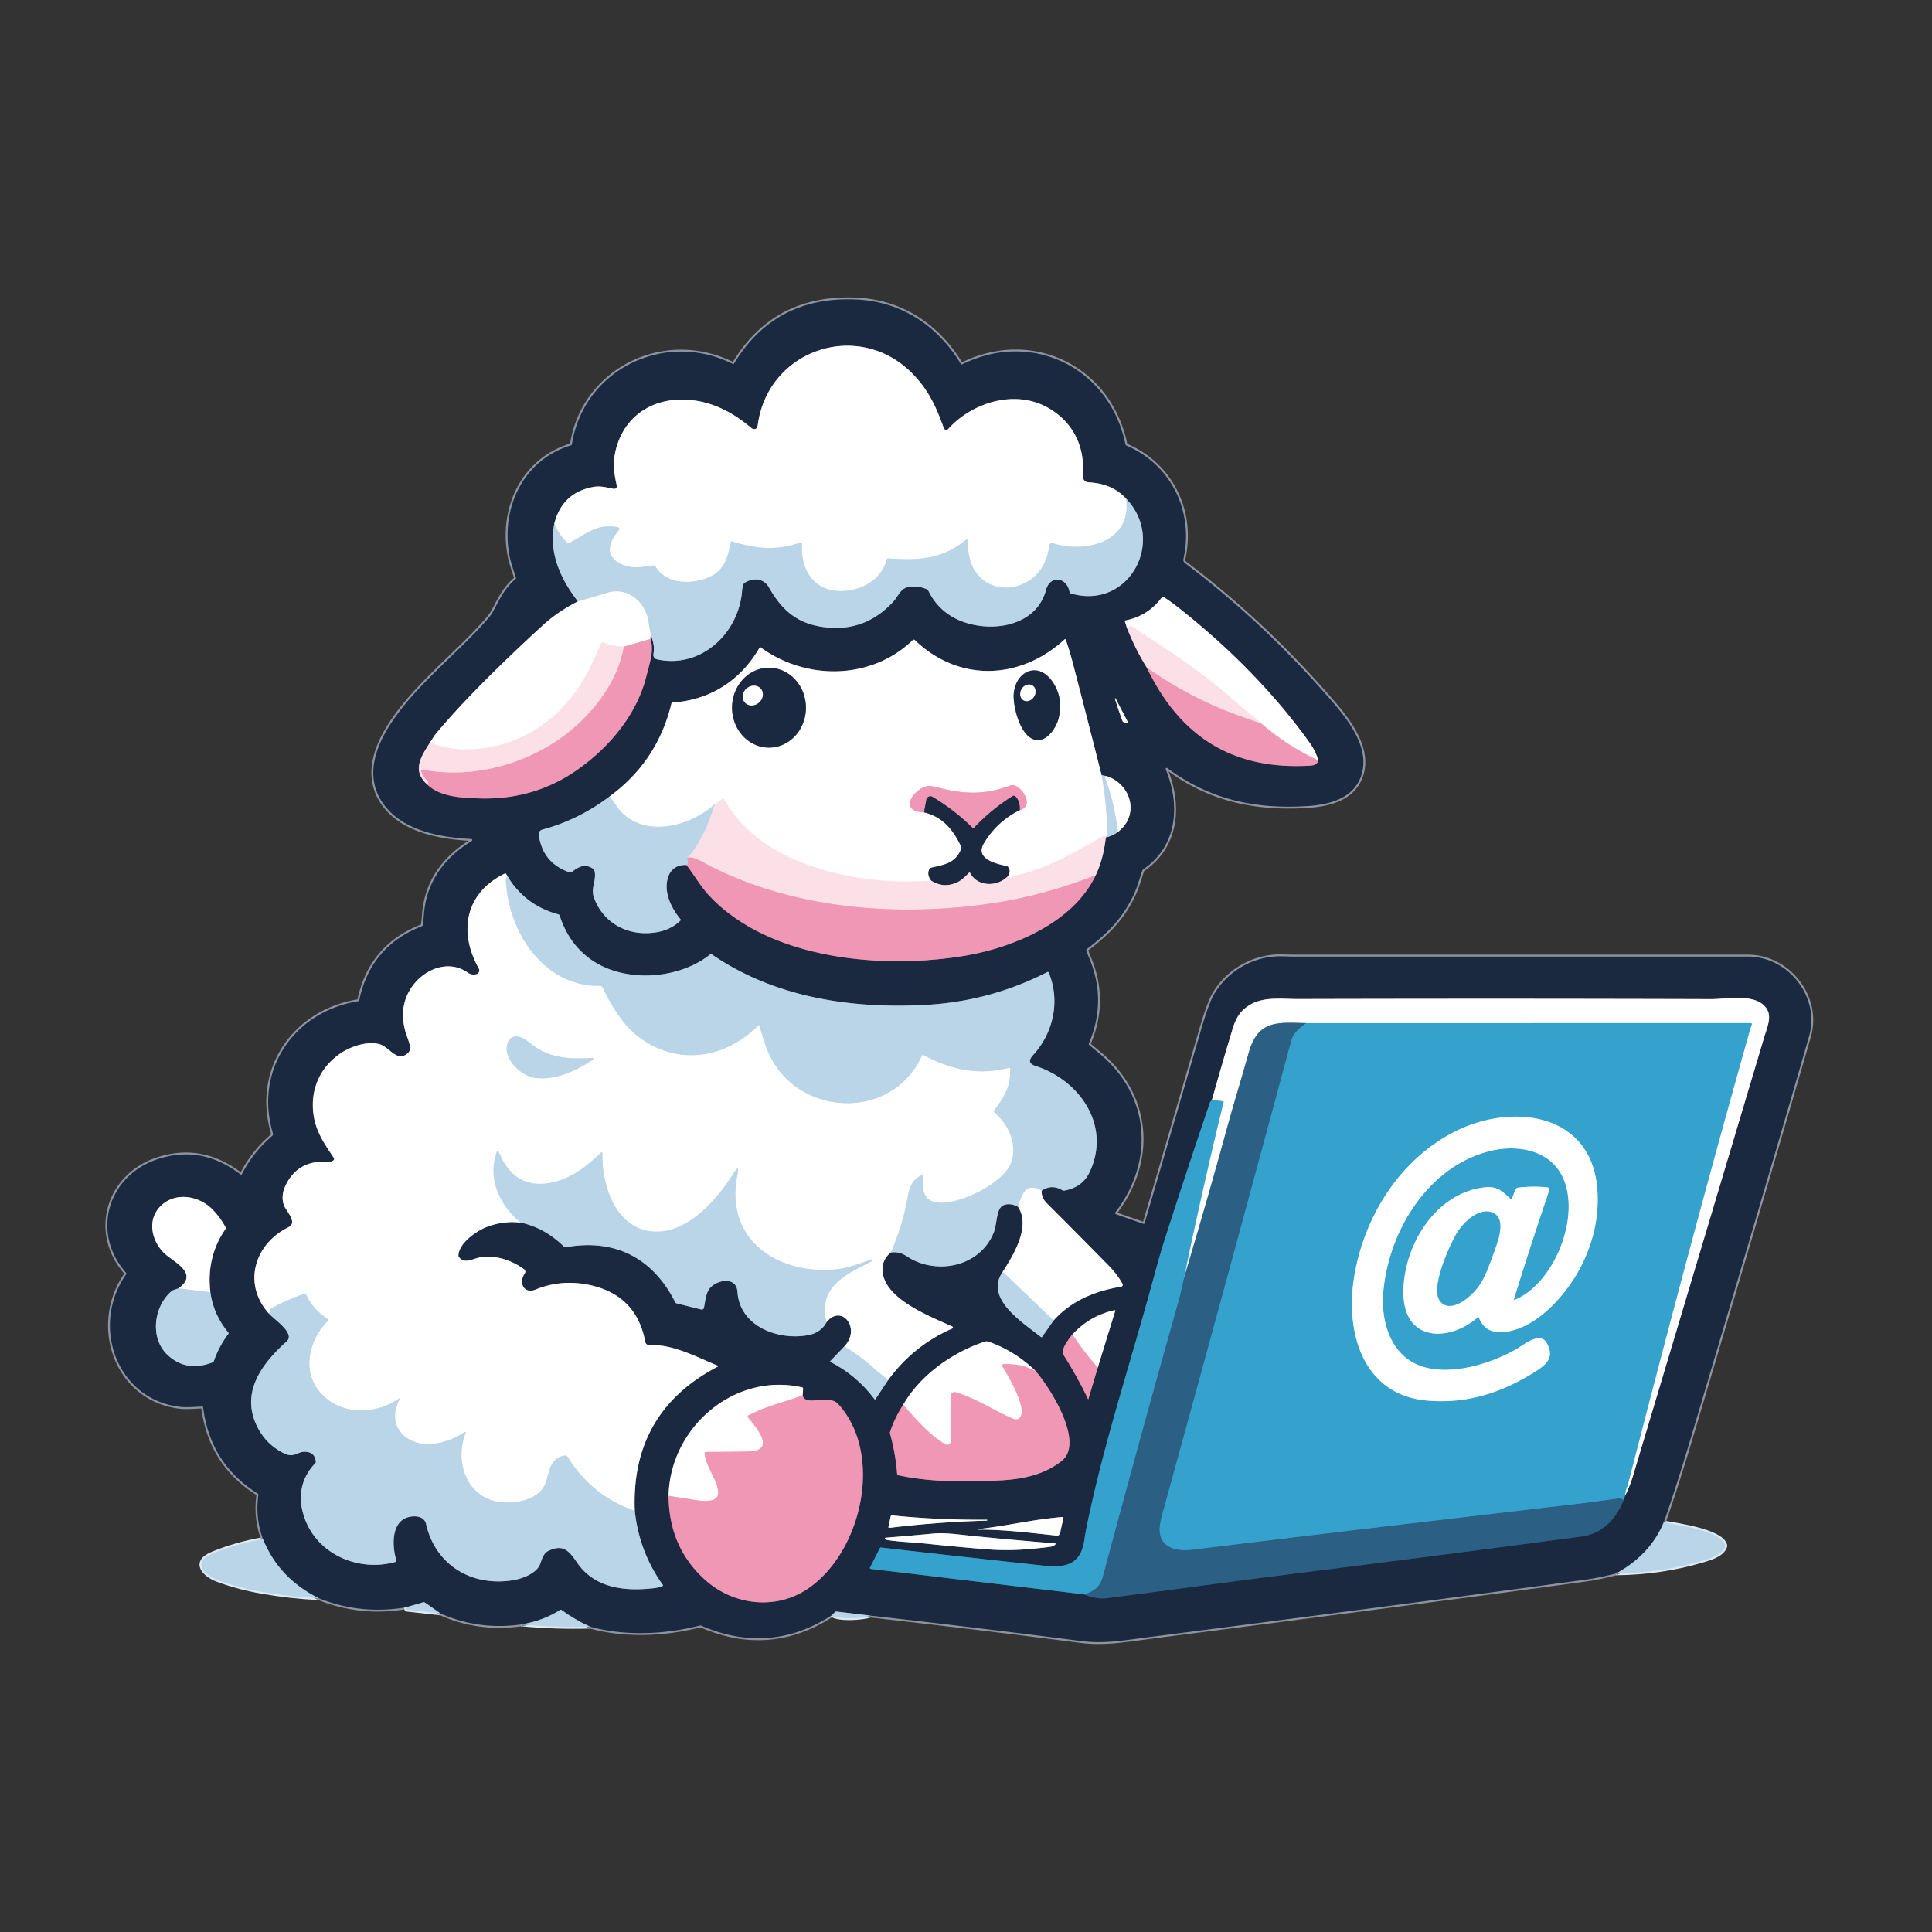 <?xml version="1.0" encoding="UTF-8" standalone="no"?>
<svg
   version="1.1"
   viewBox="0.00 0.00 1024.00 1024.00"
   id="svg155"
   sodipodi:docname="_89133d11-7ad3-4e02-9732-14bcedff2277.svg"
   inkscape:version="1.3 (0e150ed, 2023-07-21)"
   xmlns:inkscape="http://www.inkscape.org/namespaces/inkscape"
   xmlns:sodipodi="http://sodipodi.sourceforge.net/DTD/sodipodi-0.dtd"
   xmlns="http://www.w3.org/2000/svg"
   xmlns:svg="http://www.w3.org/2000/svg">
  <rect x="0.00" y="0.00" width="1024.00" height="1024.00" fill="#333333" stroke="none"/>
  <defs
     id="defs155" />
  <sodipodi:namedview
     id="namedview155"
     pagecolor="#ffffff"
     bordercolor="#000000"
     borderopacity="0.25"
     inkscape:showpageshadow="2"
     inkscape:pageopacity="0.0"
     inkscape:pagecheckerboard="0"
     inkscape:deskcolor="#d1d1d1"
     inkscape:zoom="0.77246094"
     inkscape:cx="426.55879"
     inkscape:cy="558.6043"
     inkscape:window-width="1392"
     inkscape:window-height="934"
     inkscape:window-x="0"
     inkscape:window-y="25"
     inkscape:window-maximized="0"
     inkscape:current-layer="svg155" />
  <g
     stroke-width="2.00"
     fill="none"
     stroke-linecap="butt"
     id="g104">
    <path
       stroke="#ddeaf4"
       vector-effect="non-scaling-stroke"
       d="   M 139.38 815.77   Q 125.50 818.15 112.74 823.34   C 101.71 827.83 107.92 834.68 115.32 837.44   Q 126.28 841.52 139.00 843.75   Q 153.66 846.31 169.00 847.11"
       id="path1" />
    <path
       stroke="#8d94a0"
       vector-effect="non-scaling-stroke"
       d="   M 169.00 847.11   Q 191.21 855.97 215.23 851.89"
       id="path2" />
    <path
       stroke="#ddeaf4"
       vector-effect="non-scaling-stroke"
       d="   M 215.23 851.89   L 215.25 852.62   Q 215.26 853.12 215.76 853.18   L 233.47 855.16"
       id="path3" />
    <path
       stroke="#8d94a0"
       vector-effect="non-scaling-stroke"
       d="   M 233.47 855.16   Q 253.75 864.17 276.31 860.97"
       id="path4" />
    <path
       stroke="#ddeaf4"
       vector-effect="non-scaling-stroke"
       d="   M 276.31 860.97   Q 294.33 862.70 312.73 862.17"
       id="path5" />
    <path
       stroke="#8d94a0"
       vector-effect="non-scaling-stroke"
       d="   M 312.73 862.17   C 331.28 867.26 352.33 866.32 370.80 861.61   Q 371.29 861.48 371.75 861.68   Q 408.10 877.39 441.03 856.01"
       id="path6" />
    <path
       stroke="#ddeaf4"
       vector-effect="non-scaling-stroke"
       d="   M 441.03 856.01   C 444.03 858.62 457.63 857.78 461.25 856.29"
       id="path7" />
    <path
       stroke="#8d94a0"
       vector-effect="non-scaling-stroke"
       d="   M 461.25 856.29   Q 517.12 862.58 572.91 869.78   C 585.11 871.35 595.22 869.49 608.50 867.78   Q 759.97 848.28 840.94 837.17   Q 847.24 836.31 856.67 833.91"
       id="path8" />
    <path
       stroke="#ddeaf4"
       vector-effect="non-scaling-stroke"
       d="   M 856.67 833.91   Q 880.33 833.67 902.00 827.28   C 906.62 825.91 912.62 824.26 914.37 819.83   Q 914.55 819.38 914.42 818.92   C 912.29 811.35 889.15 808.31 882.25 807.00   Q 881.92 806.94 881.98 806.48"
       id="path9" />
    <path
       stroke="#8d94a0"
       vector-effect="non-scaling-stroke"
       d="   M 881.98 806.48   Q 888.49 788.03 897.49 757.75   Q 939.88 615.12 958.81 549.40   C 964.87 528.37 947.78 506.99 926.50 507.00   Q 805.62 507.01 684.75 506.99   Q 684.66 506.99 679.39 506.86   C 664.24 506.51 650.30 514.93 643.24 527.40   Q 640.54 532.17 636.48 546.15   Q 621.82 596.59 606.66 648.35   A 0.46 0.46 0.0 0 1 606.07 648.66   L 591.55 643.59   A 0.69 0.69 0.0 0 1 591.23 642.52   C 612.14 615.04 609.45 580.34 582.53 558.21   Q 579.96 556.10 577.31 553.85   Q 576.93 553.53 577.12 553.07   Q 587.00 529.93 576.89 506.78   Q 576.27 505.37 575.83 503.78   Q 575.69 503.28 576.11 502.97   C 587.14 494.73 595.53 486.12 601.24 473.43   C 602.80 469.96 604.06 465.51 605.42 461.50   A 1.53 1.51 -8.4 0 1 606.00 460.73   C 624.13 448.35 625.65 426.65 617.86 407.79   A 0.57 0.56 -82.8 0 1 618.72 407.12   C 641.02 423.80 665.33 428.99 692.89 427.24   C 704.64 426.49 717.42 423.27 721.48 411.08   C 726.96 394.65 711.60 378.03 701.46 366.54   Q 668.01 328.69 628.77 298.98   C 627.51 298.02 626.94 297.65 627.33 295.86   C 632.71 270.82 620.68 246.29 597.06 236.18   Q 596.60 235.98 596.50 235.49   C 588.16 195.03 547.19 174.70 510.01 193.09   Q 509.52 193.33 509.24 192.87   C 497.04 172.67 477.88 160.00 454.51 158.78   Q 411.01 156.52 389.10 192.64   Q 388.81 193.13 388.30 192.87   C 352.38 174.81 309.32 195.87 303.14 235.41   Q 303.06 235.91 302.57 236.06   C 277.29 243.74 265.37 269.16 270.00 294.27   Q 270.77 298.47 273.45 306.01   Q 273.62 306.52 273.22 306.87   C 267.31 312.05 264.93 317.35 261.58 323.62   Q 260.46 325.73 258.95 327.49   C 250.37 337.52 240.38 346.46 231.01 355.76   C 215.13 371.52 185.83 401.50 203.16 426.02   C 213.23 440.26 233.32 443.88 249.79 444.70   A 0.55 0.55 0.0 0 1 250.05 445.72   C 235.36 454.73 225.92 467.42 224.66 485.02   Q 224.48 487.55 224.13 490.17   Q 224.05 490.72 223.54 490.93   Q 196.43 501.53 190.43 530.05   Q 190.32 530.59 189.78 530.68   C 155.93 536.11 134.56 567.09 144.66 600.70   A 1.31 1.30 61.4 0 1 144.26 602.06   Q 134.22 610.61 128.19 622.34   Q 127.93 622.84 127.48 622.50   Q 107.11 606.82 83.88 614.27   C 57.13 622.85 48.01 653.39 66.81 674.61   Q 67.15 675.00 66.85 675.42   C 48.00 702.19 61.38 741.88 95.74 745.72   Q 98.48 746.03 107.11 745.50   Q 107.60 745.47 107.66 745.95   Q 111.41 775.80 136.55 791.61   Q 137.01 791.90 136.94 792.44   Q 135.21 804.44 139.38 815.77"
       id="path10" />
    <path
       stroke="#6b7f94"
       vector-effect="non-scaling-stroke"
       d="   M 881.98 806.48   Q 874.97 823.84 856.67 833.91"
       id="path11" />
    <path
       stroke="#6b7f94"
       vector-effect="non-scaling-stroke"
       d="   M 461.25 856.29   L 443.38 854.17   A 1.12 1.11 24.8 0 0 442.45 854.51   L 441.03 856.01"
       id="path12" />
    <path
       stroke="#6b7f94"
       vector-effect="non-scaling-stroke"
       d="   M 312.73 862.17   Q 304.45 858.37 297.66 853.35   Q 297.25 853.05 296.82 853.32   Q 287.76 859.12 276.31 860.97"
       id="path13" />
    <path
       stroke="#6b7f94"
       vector-effect="non-scaling-stroke"
       d="   M 233.47 855.16   L 225.23 849.41   Q 224.79 849.10 224.28 849.25   L 215.23 851.89"
       id="path14" />
    <path
       stroke="#6b7f94"
       vector-effect="non-scaling-stroke"
       d="   M 169.00 847.11   Q 147.84 836.64 139.38 815.77"
       id="path15" />
    <path
       stroke="#6b7f94"
       vector-effect="non-scaling-stroke"
       d="   M 293.86 277.28   C 290.66 292.76 296.92 306.69 306.30 318.75"
       id="path16" />
    <path
       stroke="#8d94a0"
       vector-effect="non-scaling-stroke"
       d="   M 306.30 318.75   Q 295.56 324.21 287.56 331.56   C 269.76 347.89 247.56 369.13 231.25 388.66   Q 230.34 389.75 229.52 391.05   Q 228.59 392.55 227.93 393.55"
       id="path17" />
    <path
       stroke="#8c8594"
       vector-effect="non-scaling-stroke"
       d="   M 227.93 393.55   C 222.97 401.16 218.38 408.44 226.28 415.63"
       id="path18" />
    <path
       stroke="#86607b"
       vector-effect="non-scaling-stroke"
       d="   M 226.28 415.63   C 232.96 422.42 244.83 422.87 253.68 423.17   Q 283.25 424.17 306.43 407.69   C 323.00 395.91 337.45 378.82 342.49 358.75   C 344.22 351.89 346.85 344.46 344.71 338.68"
       id="path19" />
    <path
       stroke="#8d94a0"
       vector-effect="non-scaling-stroke"
       d="   M 344.71 338.68   Q 344.52 337.85 345.05 337.10"
       id="path20" />
    <path
       stroke="#6b7f94"
       vector-effect="non-scaling-stroke"
       d="   M 345.05 337.10   Q 347.19 342.09 346.33 346.64   A 2.43 2.42 11.5 0 0 348.20 349.46   C 371.83 354.66 391.94 335.21 393.36 312.58   Q 393.41 311.76 394.07 309.64   Q 394.22 309.17 394.64 308.91   C 399.13 306.15 404.72 306.36 407.53 311.28   C 414.67 323.80 422.89 330.87 437.76 332.51   Q 458.96 334.86 473.64 318.68   C 476.00 316.08 477.23 312.11 480.99 311.27   Q 486.21 310.10 491.30 312.33   Q 491.78 312.54 492.00 313.01   Q 497.19 323.65 507.75 328.46   C 523.98 335.85 549.11 332.57 554.36 312.81   C 556.59 304.41 565.63 305.98 566.89 313.84   Q 566.97 314.35 567.47 314.50   C 598.50 323.66 618.23 286.38 596.80 264.25"
       id="path21" />
    <path
       stroke="#8d94a0"
       vector-effect="non-scaling-stroke"
       d="   M 596.80 264.25   Q 589.49 256.27 577.05 255.66   C 574.58 255.53 573.68 253.67 573.88 251.31   C 575.12 236.13 568.15 223.12 555.07 215.92   C 537.54 206.26 514.99 213.53 502.58 227.38   A 1.40 1.39 -34.0 0 1 500.23 226.93   C 496.09 215.39 491.89 206.22 483.08 197.51   C 454.55 169.27 407.10 185.34 401.65 225.14   Q 401.54 225.92 401.33 226.37   Q 400.94 227.21 400.45 227.34   A 2.48 2.47 -32.6 0 1 398.21 226.85   C 388.36 218.50 377.31 212.70 364.32 211.88   C 344.74 210.65 328.94 221.82 325.69 241.88   C 324.86 246.98 325.75 252.35 326.92 257.35   A 1.46 1.46 0.0 0 1 325.20 259.11   C 321.47 258.31 318.05 257.42 314.32 258.12   Q 298.09 261.16 293.86 277.28"
       id="path22" />
    <path
       stroke="#ddeaf4"
       vector-effect="non-scaling-stroke"
       d="   M 596.80 264.25   C 600.32 287.16 575.25 293.44 558.26 287.98   Q 556.43 287.39 556.17 289.29   C 555.28 295.75 552.57 302.21 547.43 306.32   C 540.78 311.63 531.28 313.25 523.72 309.08   C 515.25 304.40 512.92 295.76 512.94 286.50   A 0.56 0.56 0.0 0 0 512.03 286.07   C 499.12 296.66 486.70 296.99 470.66 295.97   Q 470.12 295.94 469.98 296.46   C 467.50 306.04 459.29 311.50 450.04 312.91   C 433.44 315.44 423.93 303.83 425.12 287.94   Q 425.18 287.20 424.48 287.45   C 411.67 291.99 400.95 290.96 387.95 286.97   Q 387.35 286.79 387.25 287.40   C 385.47 297.60 382.84 304.40 371.76 307.33   C 363.00 309.65 352.33 308.62 347.32 300.12   A 0.85 0.84 -17.6 0 0 346.51 299.71   C 339.90 300.29 335.31 302.08 328.55 298.60   C 320.09 294.25 323.06 286.84 328.01 281.03   A 0.99 0.98 25.0 0 0 327.42 279.42   C 316.00 277.52 311.68 282.50 301.71 287.81   Q 301.21 288.07 300.79 287.71   Q 296.21 283.73 293.86 277.28"
       id="path23" />
    <path
       stroke="#ddeaf4"
       vector-effect="non-scaling-stroke"
       d="   M 345.05 337.10   Q 344.25 333.63 343.72 329.75   C 342.27 319.20 332.64 310.82 321.74 314.26   Q 314.04 316.69 306.30 318.75"
       id="path24" />
    <path
       stroke="#f8cbda"
       vector-effect="non-scaling-stroke"
       d="   M 344.71 338.68   L 330.58 342.76"
       id="path25" />
    <path
       stroke="#fef0f4"
       vector-effect="non-scaling-stroke"
       d="   M 330.58 342.76   Q 324.93 342.52 319.94 340.60   A 1.25 1.24 -68.1 0 0 318.34 341.29   Q 315.72 347.60 312.85 353.55   C 299.95 380.32 274.97 398.01 244.57 397.19   Q 237.07 396.98 227.93 393.55"
       id="path26" />
    <path
       stroke="#f6bccf"
       vector-effect="non-scaling-stroke"
       d="   M 226.28 415.63   Q 226.85 415.31 226.87 414.75   Q 226.89 414.24 226.52 413.90   Q 224.07 411.64 223.09 408.42   A 0.46 0.46 0.0 0 1 223.62 407.84   C 248.51 412.62 274.39 406.36 295.12 392.59   C 311.62 381.64 327.28 362.74 330.58 342.76"
       id="path27" />
    <path
       stroke="#8c8594"
       vector-effect="non-scaling-stroke"
       d="   M 597.26 332.69   Q 601.81 344.25 607.81 353.82"
       id="path28" />
    <path
       stroke="#86607b"
       vector-effect="non-scaling-stroke"
       d="   M 607.81 353.82   C 625.35 390.38 653.36 408.31 694.54 405.81   Q 698.15 405.59 698.71 403.06"
       id="path29" />
    <path
       stroke="#8d94a0"
       vector-effect="non-scaling-stroke"
       d="   M 698.71 403.06   Q 697.46 398.30 693.90 393.34   C 674.49 366.31 650.34 342.30 624.21 321.77   Q 620.62 318.95 616.62 316.32   A 0.51 0.50 -55.0 0 0 615.93 316.45   Q 608.65 326.44 596.54 328.85   Q 596.07 328.94 596.22 329.40   L 597.26 332.69"
       id="path30" />
    <path
       stroke="#f8cbda"
       vector-effect="non-scaling-stroke"
       d="   M 698.71 403.06   Q 682.15 395.29 668.64 383.59"
       id="path31" />
    <path
       stroke="#fef0f4"
       vector-effect="non-scaling-stroke"
       d="   M 668.64 383.59   C 664.92 380.12 660.53 377.04 657.04 373.86   C 638.39 356.84 619.78 345.11 599.93 332.00   Q 599.49 331.71 599.01 331.92   L 597.26 332.69"
       id="path32" />
    <path
       stroke="#f6bccf"
       vector-effect="non-scaling-stroke"
       d="   M 668.64 383.59   Q 661.56 381.15 654.74 378.64   Q 630.16 369.61 607.81 353.82"
       id="path33" />
    <path
       stroke="#6b7f94"
       vector-effect="non-scaling-stroke"
       d="   M 323.08 422.15   Q 306.53 434.62 287.39 439.74   A 2.49 2.48 78.8 0 0 285.57 442.47   Q 287.64 457.61 302.07 462.41   Q 302.56 462.57 302.96 462.26   C 306.62 459.40 310.05 457.42 314.49 460.57   A 1.42 1.42 0.0 0 1 315.02 461.31   C 316.48 466.23 312.92 470.48 314.80 475.70   C 320.05 490.31 334.48 496.94 349.33 493.85   Q 355.87 492.49 360.61 487.95   A 0.55 0.55 0.0 0 0 360.65 487.20   C 355.87 481.44 351.81 473.16 353.89 465.62   C 355.24 460.70 358.81 458.22 363.84 458.48"
       id="path34" />
    <path
       stroke="#86607b"
       vector-effect="non-scaling-stroke"
       d="   M 363.84 458.48   C 367.97 463.84 371.66 470.24 375.92 474.77   C 408.06 509.02 468.74 513.93 512.24 506.42   C 537.59 502.04 569.16 488.67 580.74 463.89"
       id="path35" />
    <path
       stroke="#8c8594"
       vector-effect="non-scaling-stroke"
       d="   M 580.74 463.89   Q 584.85 455.25 586.11 443.80"
       id="path36" />
    <path
       stroke="#6b7f94"
       vector-effect="non-scaling-stroke"
       d="   M 586.11 443.80   Q 589.79 443.10 592.51 440.93"
       id="path37" />
    <path
       stroke="#8d94a0"
       vector-effect="non-scaling-stroke"
       d="   M 592.51 440.93   C 604.28 432.06 599.49 415.41 586.37 411.32"
       id="path38" />
    <path
       stroke="#6b7f94"
       vector-effect="non-scaling-stroke"
       d="   M 586.37 411.32   L 583.87 410.92"
       id="path39" />
    <path
       stroke="#8d94a0"
       vector-effect="non-scaling-stroke"
       d="   M 583.87 410.92   Q 576.32 381.01 568.55 351.23   Q 566.73 344.26 564.88 339.13   Q 564.67 338.53 564.20 338.96   C 540.82 360.40 508.31 361.81 484.87 339.26   A 0.76 0.76 0.0 0 0 483.81 339.26   C 461.77 360.56 427.14 360.74 403.08 343.07   A 0.31 0.29 32.3 0 0 402.64 343.16   C 392.72 360.52 376.51 371.04 356.54 372.35   Q 355.99 372.39 355.86 372.93   Q 348.48 403.52 323.08 422.15"
       id="path40" />
    <path
       stroke="#ddeaf4"
       vector-effect="non-scaling-stroke"
       d="   M 583.87 410.92   Q 586.33 424.19 586.78 438.00   Q 586.86 440.39 586.57 442.78"
       id="path41" />
    <path
       stroke="#fef0f4"
       vector-effect="non-scaling-stroke"
       d="   M 586.57 442.78   Q 586.40 443.45 585.24 443.23   A 1.43 1.39 34.8 0 0 584.27 443.39   C 567.94 452.82 554.36 460.62 536.84 464.42   A 1.77 1.74 -72.0 0 0 536.03 464.84   Q 534.38 466.35 533.83 464.74"
       id="path42" />
    <path
       stroke="#8d94a0"
       vector-effect="non-scaling-stroke"
       d="   M 533.83 464.74   Q 536.06 462.12 534.34 459.61   Q 534.05 459.19 533.55 459.08   C 528.31 457.95 516.35 455.38 521.51 446.86   Q 528.49 435.29 540.49 429.37"
       id="path43" />
    <path
       stroke="#f8cbda"
       vector-effect="non-scaling-stroke"
       d="   M 540.49 429.37   C 549.27 427.16 540.30 414.51 535.66 416.27   C 521.82 421.53 510.31 420.95 496.17 417.13   Q 492.98 416.26 490.78 416.85   C 483.56 418.81 476.41 430.39 489.77 430.54"
       id="path44" />
    <path
       stroke="#8d94a0"
       vector-effect="non-scaling-stroke"
       d="   M 489.77 430.54   C 499.76 433.00 505.23 439.79 509.51 448.79   Q 509.74 449.27 509.55 449.78   C 506.49 457.60 500.63 458.31 493.38 459.98   Q 492.92 460.09 492.69 460.51   Q 491.16 463.37 493.53 466.74"
       id="path45" />
    <path
       stroke="#fef0f4"
       vector-effect="non-scaling-stroke"
       d="   M 493.53 466.74   Q 474.11 468.22 455.25 465.21   C 427.15 460.72 398.26 449.33 383.74 423.61   Q 383.44 423.07 382.93 423.42   L 378.96 426.18"
       id="path46" />
    <path
       stroke="#ddeaf4"
       vector-effect="non-scaling-stroke"
       d="   M 378.96 426.18   C 365.95 437.85 342.80 444.16 329.28 430.39   C 327.19 428.25 325.44 424.77 323.08 422.15"
       id="path47" />
    <path
       stroke="#ddeaf4"
       vector-effect="non-scaling-stroke"
       d="   M 586.37 411.32   Q 585.67 411.98 585.83 412.43   Q 590.92 426.14 592.51 440.93"
       id="path48" />
    <path
       stroke="#dbdbe8"
       vector-effect="non-scaling-stroke"
       d="   M 586.11 443.80   Q 587.18 443.17 586.57 442.78"
       id="path49" />
    <path
       stroke="#8c8594"
       vector-effect="non-scaling-stroke"
       d="   M 533.83 464.74   C 528.51 470.02 518.11 470.14 514.23 462.76   Q 513.94 462.22 513.51 462.66   C 511.64 464.58 509.83 466.44 507.56 467.54   Q 500.30 471.07 493.53 466.74"
       id="path50" />
    <path
       stroke="#dbdbe8"
       vector-effect="non-scaling-stroke"
       d="   M 378.96 426.18   C 375.44 436.84 371.38 447.16 364.26 454.80"
       id="path51" />
    <path
       stroke="#d5b6cf"
       vector-effect="non-scaling-stroke"
       d="   M 364.26 454.80   Q 365.06 458.33 363.84 458.48"
       id="path52" />
    <path
       stroke="#86607b"
       vector-effect="non-scaling-stroke"
       d="   M 540.49 429.37   Q 540.66 424.80 538.39 422.33   Q 537.56 421.41 536.51 422.07   Q 525.32 429.13 516.26 438.76   Q 515.87 439.18 515.46 438.78   Q 505.85 429.30 494.25 422.37   A 2.16 2.16 0.0 0 0 491.01 423.83   L 489.77 430.54"
       id="path53" />
    <path
       stroke="#f6bccf"
       vector-effect="non-scaling-stroke"
       d="   M 580.74 463.89   Q 553.12 474.68 526.49 478.68   C 476.86 486.13 422.11 482.18 376.60 459.15   C 373.84 457.75 367.15 453.32 364.26 454.80"
       id="path54" />
    <path
       stroke="#8d94a0"
       vector-effect="non-scaling-stroke"
       d="   M 596.04 382.88   L 597.09 383.04   Q 598.02 383.17 597.59 382.34   L 591.27 370.19   Q 591.12 369.91 590.98 370.19   Q 590.92 370.32 590.98 370.51   Q 592.88 376.57 594.83 381.89   Q 595.14 382.75 596.04 382.88"
       id="path55" />
    <path
       stroke="#6b7f94"
       vector-effect="non-scaling-stroke"
       d="   M 142.53 696.20   C 144.83 699.02 156.76 706.63 151.96 710.95   C 139.02 722.58 127.14 737.97 136.41 756.33   Q 141.20 765.83 150.83 770.44   C 155.58 772.71 157.62 769.65 160.98 769.49   Q 166.81 769.22 167.39 774.66   Q 167.44 775.17 167.09 775.54   C 159.34 783.65 157.67 793.64 161.33 804.31   C 168.02 823.82 190.08 833.38 209.68 827.82   A 0.60 0.60 0.0 0 0 210.09 827.07   C 207.54 818.88 207.10 803.94 219.54 803.69   C 222.37 803.64 225.16 804.80 225.81 807.68   C 230.80 829.74 250.26 841.12 272.00 837.52   C 276.91 836.71 284.55 833.86 286.33 828.86   C 287.22 826.38 288.02 823.31 290.53 822.07   C 298.39 818.19 301.56 821.90 305.78 828.09   C 315.18 841.90 331.20 843.54 346.75 841.75   Q 349.23 841.46 351.03 840.67   Q 351.59 840.43 351.24 839.93   Q 338.77 822.50 336.44 800.69"
       id="path56" />
    <path
       stroke="#8d94a0"
       vector-effect="non-scaling-stroke"
       d="   M 336.44 800.69   Q 334.39 748.39 380.33 724.38   A 0.31 0.31 0.0 0 0 380.31 723.82   C 368.79 719.07 356.82 712.47 343.97 712.87   A 1.92 1.92 0.0 0 1 342.01 711.30   Q 337.31 685.96 311.51 680.89   Q 297.23 678.09 284.01 683.46   C 277.37 686.15 274.84 679.67 278.14 674.88   A 1.55 1.54 35.7 0 0 277.79 672.77   C 271.00 667.71 260.86 664.39 252.55 666.91   C 249.34 667.88 245.85 669.61 243.26 666.32   A 1.37 1.34 -64.0 0 1 242.97 665.45   C 243.17 658.84 252.63 652.30 258.24 650.21   Q 266.91 646.99 275.90 647.98"
       id="path57" />
    <path
       stroke="#6b7f94"
       vector-effect="non-scaling-stroke"
       d="   M 275.90 647.98   Q 288.82 650.76 298.96 660.81   Q 299.30 661.16 299.78 661.07   C 326.15 656.30 346.24 667.00 357.91 690.29   A 0.96 0.93 -5.3 0 0 358.53 690.79   L 371.71 694.07   A 1.14 1.13 -77.1 0 0 373.10 693.19   C 373.72 690.13 374.07 686.27 375.55 683.77   C 378.68 678.47 390.30 675.83 390.88 684.76   C 392.08 702.98 412.32 710.59 428.24 707.67   Q 435.06 706.42 438.08 700.81"
       id="path58" />
    <path
       stroke="#8d94a0"
       vector-effect="non-scaling-stroke"
       d="   M 438.08 700.81   C 445.98 690.85 456.62 704.07 447.54 713.61"
       id="path59" />
    <path
       stroke="#6b7f94"
       vector-effect="non-scaling-stroke"
       d="   M 447.54 713.61   L 440.23 721.25   Q 439.83 721.67 440.34 721.94   Q 454.13 729.09 463.44 741.51   Q 463.78 741.97 464.10 741.49   L 470.69 731.52"
       id="path60" />
    <path
       stroke="#8d94a0"
       vector-effect="non-scaling-stroke"
       d="   M 470.69 731.52   Q 484.12 713.15 504.72 704.14   A 0.58 0.57 -44.6 0 0 504.73 703.09   C 493.70 698.02 470.71 689.39 468.01 675.50   Q 466.62 668.34 472.18 663.78"
       id="path61" />
    <path
       stroke="#6b7f94"
       vector-effect="non-scaling-stroke"
       d="   M 472.18 663.78   C 478.57 663.26 479.93 665.94 484.64 668.13   C 500.00 675.26 520.02 670.00 526.71 653.22   C 528.11 649.71 528.10 644.21 529.70 640.99   C 531.54 637.28 536.44 637.90 539.53 639.58"
       id="path62" />
    <path
       stroke="#8d94a0"
       vector-effect="non-scaling-stroke"
       d="   M 539.53 639.58   C 546.46 649.92 537.29 665.01 531.48 674.06"
       id="path63" />
    <path
       stroke="#6b7f94"
       vector-effect="non-scaling-stroke"
       d="   M 531.48 674.06   C 521.42 688.28 542.44 701.23 551.69 708.62   Q 552.08 708.94 552.37 708.52   L 558.43 699.87"
       id="path64" />
    <path
       stroke="#8d94a0"
       vector-effect="non-scaling-stroke"
       d="   M 558.43 699.87   C 567.94 689.29 580.50 684.24 594.23 681.96   A 1.03 1.03 0.0 0 0 594.96 680.44   Q 592.03 675.29 587.66 670.84   Q 571.37 654.25 554.92 637.84   Q 551.91 634.83 552.07 631.12"
       id="path65" />
    <path
       stroke="#6b7f94"
       vector-effect="non-scaling-stroke"
       d="   M 552.07 631.12   Q 557.40 627.45 563.15 630.89   A 1.22 1.21 -33.8 0 0 563.97 631.05   Q 573.65 629.42 577.51 621.26   C 589.10 596.77 572.39 572.51 548.82 564.98   C 545.24 563.83 545.13 561.85 547.56 559.20   C 558.41 547.35 561.99 530.49 555.87 515.52   A 0.56 0.55 -24.9 0 0 555.10 515.24   Q 524.77 530.71 490.98 532.60   C 451.38 534.81 410.51 528.77 377.22 505.80   Q 376.82 505.53 376.44 505.83   C 366.24 514.05 351.83 517.62 339.21 516.96   C 318.89 515.90 303.07 505.28 296.62 485.26   Q 296.47 484.78 295.98 484.65   Q 278.22 479.87 268.86 464.24"
       id="path66" />
    <path
       stroke="#8d94a0"
       vector-effect="non-scaling-stroke"
       d="   M 268.86 464.24   L 268.24 463.23   Q 267.98 462.81 267.53 463.02   C 246.81 473.16 242.69 493.50 253.79 513.35   A 2.06 2.06 0.0 0 1 252.45 516.36   C 251.04 516.69 249.37 516.57 248.08 515.63   C 237.84 508.27 224.76 513.63 218.20 523.22   Q 210.91 533.88 215.17 547.70   C 216.00 550.39 218.67 555.76 216.44 557.93   C 210.61 563.58 206.57 555.11 201.52 553.57   C 194.78 551.51 185.79 554.70 180.51 558.28   C 169.76 565.59 164.57 577.09 166.06 589.88   C 167.17 599.37 171.63 605.76 176.79 613.47   Q 177.53 614.59 176.37 615.27   C 175.01 616.07 172.95 615.70 171.56 615.70   Q 157.18 615.70 151.18 628.71   Q 148.87 633.73 150.42 638.63   C 151.35 641.55 158.05 647.96 152.94 650.44   C 134.85 659.23 128.41 680.60 142.53 696.20"
       id="path67" />
    <path
       stroke="#ddeaf4"
       vector-effect="non-scaling-stroke"
       d="   M 268.86 464.24   L 268.18 465.69   A 1.20 1.17 -34.8 0 0 268.08 466.21   C 269.19 493.65 288.00 523.00 317.99 522.54   A 1.55 1.54 -12.7 0 1 319.41 523.43   C 323.46 532.09 329.17 541.52 336.08 547.55   C 356.31 565.20 383.62 562.06 401.81 543.59   A 0.50 0.50 0.0 0 1 402.65 543.82   Q 404.19 549.99 406.42 555.80   C 420.29 592.04 472.57 595.28 488.67 559.42   Q 488.89 558.93 489.37 559.18   C 504.10 567.01 518.29 570.14 534.82 565.97   A 0.43 0.42 -7.9 0 1 535.35 566.36   C 535.85 575.90 532.22 581.45 526.81 588.73   Q 526.50 589.14 526.90 589.47   C 534.37 595.56 539.30 606.42 536.01 615.98   C 532.24 626.95 508.63 638.73 496.96 637.37   C 489.03 636.44 488.86 630.21 489.51 623.83   A 0.90 0.89 78.6 0 0 488.19 622.95   C 483.55 625.53 482.09 628.87 481.11 634.39   Q 478.49 649.26 472.18 663.78"
       id="path68" />
    <path
       stroke="#ddeaf4"
       vector-effect="non-scaling-stroke"
       d="   M 470.69 731.52   C 468.59 729.40 466.00 727.81 463.97 725.93   Q 456.38 718.92 447.54 713.61"
       id="path69" />
    <path
       stroke="#ddeaf4"
       vector-effect="non-scaling-stroke"
       d="   M 438.08 700.81   C 433.33 681.92 448.69 675.30 462.19 668.45   Q 462.60 668.25 462.53 667.80   Q 462.45 667.31 461.99 667.48   C 456.12 669.55 449.98 671.96 444.07 672.64   C 413.11 676.21 383.73 657.55 390.87 622.76   Q 392.17 616.45 388.76 621.91   C 379.90 636.09 362.58 656.14 343.24 652.32   C 325.12 648.75 318.90 626.76 319.28 611.24   A 0.45 0.45 0.0 0 0 318.51 610.91   C 310.62 618.57 301.88 625.32 290.81 627.07   C 277.41 629.18 269.20 622.43 264.37 610.57   A 0.60 0.60 0.0 0 0 263.25 610.60   C 258.38 624.72 264.61 638.60 275.90 647.98"
       id="path70" />
    <path
       stroke="#ddeaf4"
       vector-effect="non-scaling-stroke"
       d="   M 336.44 800.69   Q 314.09 793.17 301.00 772.41   Q 300.32 771.33 299.07 771.54   C 290.88 772.93 291.21 781.14 288.90 786.68   C 285.26 795.43 271.56 797.40 263.55 795.90   C 246.86 792.79 240.95 773.99 246.82 759.53   A 0.41 0.41 0.0 0 0 246.21 759.03   C 238.61 764.25 226.75 767.81 217.93 763.45   C 209.09 759.08 207.10 750.11 211.98 741.41   A 0.23 0.23 0.0 0 0 211.64 741.11   C 199.84 749.52 182.59 750.38 171.56 739.94   C 159.47 728.49 163.08 711.10 173.61 700.28   A 0.94 0.94 0.0 0 0 173.44 698.84   Q 166.10 694.18 162.38 686.39   A 1.09 1.09 0.0 0 0 161.03 685.83   Q 151.83 689.03 143.90 693.40   Q 143.20 693.78 142.53 696.20"
       id="path71" />
    <path
       stroke="#ddeaf4"
       vector-effect="non-scaling-stroke"
       d="   M 552.07 631.12   C 543.14 626.26 541.83 633.47 539.53 639.58"
       id="path72" />
    <path
       stroke="#ddeaf4"
       vector-effect="non-scaling-stroke"
       d="   M 558.43 699.87   L 531.48 674.06"
       id="path73" />
    <path
       stroke="#286687"
       vector-effect="non-scaling-stroke"
       d="   M 642.35 582.99   Q 642.19 583.25 641.73 583.69   Q 641.39 584.03 641.25 584.44   Q 629.21 619.98 617.72 655.70   Q 614.82 664.73 612.10 674.89   C 601.85 713.22 588.69 753.84 580.26 789.75   Q 575.66 809.33 574.76 816.01   C 573.00 828.93 565.16 831.11 553.67 829.87   Q 510.35 825.19 467.02 820.22   Q 466.53 820.17 466.32 820.60   L 461.11 830.85   A 0.49 0.48 17.2 0 0 461.48 831.55   L 574.43 845.02"
       id="path74" />
    <path
       stroke="#234462"
       vector-effect="non-scaling-stroke"
       d="   M 574.43 845.02   Q 581.26 847.74 586.51 847.07   C 620.32 842.73 654.10 838.03 687.93 833.80   Q 763.00 824.40 837.99 814.42   C 849.26 812.92 856.52 805.27 860.53 795.05"
       id="path75" />
    <path
       stroke="#286687"
       vector-effect="non-scaling-stroke"
       d="   M 860.53 795.05   L 861.34 792.67"
       id="path76" />
    <path
       stroke="#8d94a0"
       vector-effect="non-scaling-stroke"
       d="   M 861.34 792.67   Q 863.80 787.96 865.57 782.07   Q 900.44 665.77 935.15 549.43   C 936.57 544.67 939.28 538.88 936.27 534.47   C 930.61 526.21 915.48 529.59 906.84 529.56   Q 797.43 529.22 688.02 529.51   C 678.18 529.53 667.59 527.68 659.49 534.75   C 654.89 538.77 653.79 543.76 651.98 549.75   Q 647.09 566.01 642.35 582.99"
       id="path77" />
    <path
       stroke="#9ad1e6"
       vector-effect="non-scaling-stroke"
       d="   M 861.34 792.67   C 861.25 790.38 862.53 787.97 862.92 786.45   Q 897.20 653.10 927.11 547.33   Q 927.92 544.44 928.47 543.03   A 0.57 0.57 0.0 0 0 927.94 542.26   L 692.44 542.28"
       id="path78" />
    <path
       stroke="#95afc2"
       vector-effect="non-scaling-stroke"
       d="   M 692.44 542.28   C 677.01 541.87 666.74 540.45 661.80 558.13   C 658.18 571.09 654.03 584.42 650.62 596.91   Q 639.69 636.93 627.67 676.85"
       id="path79" />
    <path
       stroke="#9ad1e6"
       vector-effect="non-scaling-stroke"
       d="   M 627.67 676.85   Q 630.32 663.47 634.73 643.50   Q 641.92 610.93 648.50 584.24   Q 648.63 583.72 648.10 583.66   L 642.35 582.99"
       id="path80" />
    <path
       stroke="#3081a9"
       vector-effect="non-scaling-stroke"
       d="   M 692.44 542.28   Q 685.75 546.62 684.44 551.48   Q 650.72 676.84 616.21 801.99   Q 615.28 805.37 614.93 807.53   C 612.94 819.67 622.33 822.53 632.06 821.34   Q 715.37 811.12 833.16 797.40   Q 845.34 795.98 857.49 794.18   Q 859.41 793.89 860.53 795.05"
       id="path81" />
    <path
       stroke="#3081a9"
       vector-effect="non-scaling-stroke"
       d="   M 574.43 845.02   Q 582.54 842.94 584.41 835.93   Q 604.25 761.85 625.04 688.04   C 626.04 684.49 626.78 680.53 627.67 676.85"
       id="path82" />
    <path
       stroke="#6b7f94"
       vector-effect="non-scaling-stroke"
       d="   M 94.61 682.87   Q 91.72 683.67 91.01 684.26   C 81.49 692.23 79.19 709.18 88.83 718.19   Q 98.76 727.46 112.72 722.07   Q 113.18 721.90 113.34 721.43   Q 116.01 713.63 120.98 707.06   Q 121.29 706.64 120.96 706.24   Q 113.09 696.76 111.51 684.94"
       id="path83" />
    <path
       stroke="#8d94a0"
       vector-effect="non-scaling-stroke"
       d="   M 111.51 684.94   Q 109.26 666.32 119.49 651.41   A 0.87 0.87 0.0 0 0 119.54 650.52   Q 116.78 645.29 112.67 641.09   C 105.39 633.66 92.96 631.58 85.18 639.20   C 77.84 646.40 80.30 657.50 86.85 664.02   C 91.75 668.90 105.90 674.77 94.61 682.87"
       id="path84" />
    <path
       stroke="#ddeaf4"
       vector-effect="non-scaling-stroke"
       d="   M 111.51 684.94   L 94.61 682.87"
       id="path85" />
    <path
       stroke="#86607b"
       vector-effect="non-scaling-stroke"
       d="   M 568.43 707.28   C 566.72 709.35 563.43 713.57 563.18 716.79   A 1.55 1.50 -59.9 0 0 563.42 717.74   Q 570.78 729.21 576.65 741.51   Q 576.78 741.78 576.87 741.49   L 581.84 724.85"
       id="path86" />
    <path
       stroke="#8d94a0"
       vector-effect="non-scaling-stroke"
       d="   M 581.84 724.85   L 591.08 694.84   Q 591.23 694.34 590.73 694.45   Q 577.72 697.27 568.43 707.28"
       id="path87" />
    <path
       stroke="#f8cbda"
       vector-effect="non-scaling-stroke"
       d="   M 581.84 724.85   Q 574.54 716.61 568.43 707.28"
       id="path88" />
    <path
       stroke="#86607b"
       vector-effect="non-scaling-stroke"
       d="   M 478.72 744.53   Q 474.26 751.41 471.78 758.94   Q 471.63 759.43 471.76 759.91   Q 474.67 770.39 475.50 781.24   Q 475.54 781.80 476.09 781.91   C 493.30 785.62 512.33 785.60 530.43 784.62   C 542.02 784.00 553.53 781.67 562.78 774.25   C 575.07 764.41 556.19 734.99 548.91 726.73"
       id="path89" />
    <path
       stroke="#8d94a0"
       vector-effect="non-scaling-stroke"
       d="   M 548.91 726.73   Q 538.07 716.10 523.95 711.14   A 3.23 3.21 45.1 0 0 521.87 711.13   C 504.88 716.80 487.94 728.66 478.72 744.53"
       id="path90" />
    <path
       stroke="#f8cbda"
       vector-effect="non-scaling-stroke"
       d="   M 548.91 726.73   Q 547.07 725.92 545.30 725.11   C 541.31 723.28 536.17 722.93 531.91 723.02   A 0.78 0.78 0.0 0 0 531.26 724.21   C 534.14 728.79 544.92 746.86 540.45 751.47   Q 539.17 752.78 537.26 752.04   C 528.42 748.60 517.64 741.16 506.39 737.87   A 1.75 1.74 -79.1 0 0 504.16 739.38   C 503.38 747.59 504.50 755.74 503.89 764.08   A 1.85 1.84 -73.3 0 1 501.15 765.56   C 492.89 760.94 485.02 751.71 478.72 744.53"
       id="path91" />
    <path
       stroke="#86607b"
       vector-effect="non-scaling-stroke"
       d="   M 354.36 792.81   Q 354.55 820.14 373.75 837.38   C 388.73 850.83 410.98 853.51 427.94 842.19   C 456.56 823.08 468.67 771.16 444.31 744.21   C 439.30 738.66 426.73 745.81 425.41 739.50"
       id="path92" />
    <path
       stroke="#8d94a0"
       vector-effect="non-scaling-stroke"
       d="   M 425.41 739.50   L 425.65 736.06   Q 425.68 735.48 425.12 735.35   C 389.17 727.19 355.11 756.69 354.36 792.81"
       id="path93" />
    <path
       stroke="#f8cbda"
       vector-effect="non-scaling-stroke"
       d="   M 425.41 739.50   C 415.39 743.38 405.50 745.40 396.55 750.27   A 0.55 0.54 -33.4 0 0 396.38 751.08   C 399.90 755.71 412.45 769.07 396.36 769.35   Q 385.30 769.54 374.12 769.56   Q 373.54 769.56 373.51 770.14   C 373.17 779.26 392.92 798.96 368.26 795.01   Q 361.40 793.91 354.36 792.81"
       id="path94" />
    <path
       stroke="#8d94a0"
       vector-effect="non-scaling-stroke"
       d="   M 523.13 805.50   C 506.33 805.62 489.52 804.90 472.80 803.20   Q 472.21 803.14 472.09 803.72   L 470.92 809.21   Q 470.78 809.86 471.44 809.78   Q 497.20 806.65 523.15 805.95   Q 523.21 805.95 523.21 805.89   L 523.21 805.58   Q 523.21 805.50 523.13 805.50"
       id="path95" />
    <path
       stroke="#8d94a0"
       vector-effect="non-scaling-stroke"
       d="   M 518.40 810.74   C 531.83 810.63 545.98 812.43 560.09 813.91   A 1.61 1.60 -80.7 0 0 561.82 812.66   L 563.61 804.62   Q 563.74 804.01 563.12 804.06   C 548.17 805.20 533.40 808.81 518.44 810.46   Q 518.30 810.48 518.30 810.65   Q 518.30 810.74 518.40 810.74"
       id="path96" />
    <path
       stroke="#8d94a0"
       vector-effect="non-scaling-stroke"
       d="   M 469.92 816.16   C 476.35 817.25 484.08 817.44 489.35 818.01   Q 505.96 819.77 522.61 821.12   C 534.74 822.10 544.36 821.36 556.18 819.90   Q 558.26 819.64 559.30 818.63   Q 559.85 818.10 559.09 818.03   Q 536.57 816.22 514.10 813.94   C 507.68 813.28 500.75 812.26 494.81 812.81   Q 482.07 814.00 469.46 815.02   A 0.45 0.45 0.0 0 0 469.14 815.75   Q 469.40 816.07 469.92 816.16"
       id="path97" />
    <path
       stroke="#8d94a0"
       vector-effect="non-scaling-stroke"
       d="   M 407.654 396.26   A 21.17 19.58 89.8 0 0 427.16 375.022   A 21.17 19.58 89.8 0 0 407.506 353.92   A 21.17 19.58 89.8 0 0 388 375.158   A 21.17 19.58 89.8 0 0 407.654 396.26"
       id="path98" />
    <path
       stroke="#8d94a0"
       vector-effect="non-scaling-stroke"
       d="   M 549.57 392.23   C 555.47 392.66 560.04 385.25 561.15 380.46   Q 563.57 369.93 558.05 361.61   C 550.27 349.89 537.93 355.88 537.28 368.21   C 536.93 374.79 541.01 391.62 549.57 392.23"
       id="path99" />
    <path
       stroke="#8d94a0"
       vector-effect="non-scaling-stroke"
       d="   M 403.266 365.049   A 5.59 4.97 -40.1 0 0 395.789 364.848   A 5.59 4.97 -40.1 0 0 394.714 372.251   A 5.59 4.97 -40.1 0 0 402.191 372.452   A 5.59 4.97 -40.1 0 0 403.266 365.049"
       id="path100" />
    <path
       stroke="#8d94a0"
       vector-effect="non-scaling-stroke"
       d="   M 542.46 371.155   A 4.59 3.86 120.5 0 0 548.116 369.159   A 4.59 3.86 120.5 0 0 547.12 363.245   A 4.59 3.86 120.5 0 0 541.464 365.241   A 4.59 3.86 120.5 0 0 542.46 371.155"
       id="path101" />
    <path
       stroke="#ddeaf4"
       vector-effect="non-scaling-stroke"
       d="   M 268.75 553.86   C 266.92 561.65 276.34 570.16 283.26 571.23   C 293.87 572.87 304.83 567.82 313.60 562.07   Q 315.90 560.55 313.15 560.73   C 300.51 561.54 290.12 560.62 280.20 552.29   C 276.38 549.08 270.33 547.10 268.75 553.86"
       id="path102" />
    <path
       stroke="#9ad1e6"
       vector-effect="non-scaling-stroke"
       d="   M 803.03 688.88   Q 802.22 689.22 802.48 688.38   Q 810.92 661.00 820.10 633.95   Q 820.74 632.07 821.02 630.36   A 0.89 0.88 7.5 0 0 820.24 629.35   Q 812.43 628.52 804.61 629.49   A 1.94 1.94 0.0 0 0 803.03 630.76   L 801.37 635.43   A 0.37 0.36 -58.8 0 1 800.78 635.58   C 796.39 631.61 793.72 628.60 787.11 629.31   C 765.08 631.67 749.84 651.69 745.32 672.03   C 743.03 682.32 741.92 698.53 753.05 704.68   C 762.51 709.90 775.62 705.04 783.12 698.28   A 0.48 0.48 0.0 0 1 783.89 698.46   C 786.16 704.12 790.28 706.41 796.47 706.02   C 814.16 704.88 830.81 685.63 838.30 670.57   Q 847.70 651.67 846.73 632.15   C 844.62 589.63 801.70 584.36 771.22 599.72   C 741.13 614.89 721.88 646.68 717.37 679.28   C 713.48 707.41 722.97 739.15 755.95 742.29   C 777.49 744.34 796.65 737.98 814.51 726.48   C 820.45 722.66 823.67 718.81 819.84 711.92   C 816.26 705.47 807.83 712.67 803.65 715.09   C 789.74 723.15 767.09 729.94 751.59 723.47   C 736.83 717.30 731.92 700.12 733.14 685.17   C 735.75 653.24 756.28 618.69 789.24 610.18   C 803.78 606.43 821.73 609.15 828.54 624.53   C 837.83 645.53 823.50 680.31 803.03 688.88"
       id="path103" />
    <path
       stroke="#9ad1e6"
       vector-effect="non-scaling-stroke"
       d="   M 763.13 689.49   C 766.41 694.02 772.30 691.92 776.04 689.25   C 784.90 682.91 787.30 676.20 791.36 665.00   C 793.47 659.17 798.73 646.40 791.58 642.93   C 784.18 639.35 775.43 647.94 771.96 653.90   C 768.05 660.60 758.12 682.58 763.13 689.49"
       id="path104" />
  </g>
  <path
     fill="#1b2940"
     d="   M 881.98 806.48   Q 874.97 823.84 856.67 833.91   Q 847.24 836.31 840.94 837.17   Q 759.97 848.28 608.50 867.78   C 595.22 869.49 585.11 871.35 572.91 869.78   Q 517.12 862.58 461.25 856.29   L 443.38 854.17   A 1.12 1.11 24.8 0 0 442.45 854.51   L 441.03 856.01   Q 408.10 877.39 371.75 861.68   Q 371.29 861.48 370.80 861.61   C 352.33 866.32 331.28 867.26 312.73 862.17   Q 304.45 858.37 297.66 853.35   Q 297.25 853.05 296.82 853.32   Q 287.76 859.12 276.31 860.97   Q 253.75 864.17 233.47 855.16   L 225.23 849.41   Q 224.79 849.10 224.28 849.25   L 215.23 851.89   Q 191.21 855.97 169.00 847.11   Q 147.84 836.64 139.38 815.77   Q 135.21 804.44 136.94 792.44   Q 137.01 791.90 136.55 791.61   Q 111.41 775.80 107.66 745.95   Q 107.60 745.47 107.11 745.50   Q 98.48 746.03 95.74 745.72   C 61.38 741.88 48.00 702.19 66.85 675.42   Q 67.15 675.00 66.81 674.61   C 48.01 653.39 57.13 622.85 83.88 614.27   Q 107.11 606.82 127.48 622.50   Q 127.93 622.84 128.19 622.34   Q 134.22 610.61 144.26 602.06   A 1.31 1.30 61.4 0 0 144.66 600.70   C 134.56 567.09 155.93 536.11 189.78 530.68   Q 190.32 530.59 190.43 530.05   Q 196.43 501.53 223.54 490.93   Q 224.05 490.72 224.13 490.17   Q 224.48 487.55 224.66 485.02   C 225.92 467.42 235.36 454.73 250.05 445.72   A 0.55 0.55 0.0 0 0 249.79 444.70   C 233.32 443.88 213.23 440.26 203.16 426.02   C 185.83 401.50 215.13 371.52 231.01 355.76   C 240.38 346.46 250.37 337.52 258.95 327.49   Q 260.46 325.73 261.58 323.62   C 264.93 317.35 267.31 312.05 273.22 306.87   Q 273.62 306.52 273.45 306.01   Q 270.77 298.47 270.00 294.27   C 265.37 269.16 277.29 243.74 302.57 236.06   Q 303.06 235.91 303.14 235.41   C 309.32 195.87 352.38 174.81 388.30 192.87   Q 388.81 193.13 389.10 192.64   Q 411.01 156.52 454.51 158.78   C 477.88 160.00 497.04 172.67 509.24 192.87   Q 509.52 193.33 510.01 193.09   C 547.19 174.70 588.16 195.03 596.50 235.49   Q 596.60 235.98 597.06 236.18   C 620.68 246.29 632.71 270.82 627.33 295.86   C 626.94 297.65 627.51 298.02 628.77 298.98   Q 668.01 328.69 701.46 366.54   C 711.60 378.03 726.96 394.65 721.48 411.08   C 717.42 423.27 704.64 426.49 692.89 427.24   C 665.33 428.99 641.02 423.80 618.72 407.12   A 0.57 0.56 -82.8 0 0 617.86 407.79   C 625.65 426.65 624.13 448.35 606.00 460.73   A 1.53 1.51 -8.4 0 0 605.42 461.50   C 604.06 465.51 602.80 469.96 601.24 473.43   C 595.53 486.12 587.14 494.73 576.11 502.97   Q 575.69 503.28 575.83 503.78   Q 576.27 505.37 576.89 506.78   Q 587.00 529.93 577.12 553.07   Q 576.93 553.53 577.31 553.85   Q 579.96 556.10 582.53 558.21   C 609.45 580.34 612.14 615.04 591.23 642.52   A 0.69 0.69 0.0 0 0 591.55 643.59   L 606.07 648.66   A 0.46 0.46 0.0 0 0 606.66 648.35   Q 621.82 596.59 636.48 546.15   Q 640.54 532.17 643.24 527.40   C 650.30 514.93 664.24 506.51 679.39 506.86   Q 684.66 506.99 684.75 506.99   Q 805.62 507.01 926.50 507.00   C 947.78 506.99 964.87 528.37 958.81 549.40   Q 939.88 615.12 897.49 757.75   Q 888.49 788.03 881.98 806.48   Z   M 293.86 277.28   C 290.66 292.76 296.92 306.69 306.30 318.75   Q 295.56 324.21 287.56 331.56   C 269.76 347.89 247.56 369.13 231.25 388.66   Q 230.34 389.75 229.52 391.05   Q 228.59 392.55 227.93 393.55   C 222.97 401.16 218.38 408.44 226.28 415.63   C 232.96 422.42 244.83 422.87 253.68 423.17   Q 283.25 424.17 306.43 407.69   C 323.00 395.91 337.45 378.82 342.49 358.75   C 344.22 351.89 346.85 344.46 344.71 338.68   Q 344.52 337.85 345.05 337.10   Q 347.19 342.09 346.33 346.64   A 2.43 2.42 11.5 0 0 348.20 349.46   C 371.83 354.66 391.94 335.21 393.36 312.58   Q 393.41 311.76 394.07 309.64   Q 394.22 309.17 394.64 308.91   C 399.13 306.15 404.72 306.36 407.53 311.28   C 414.67 323.80 422.89 330.87 437.76 332.51   Q 458.96 334.86 473.64 318.68   C 476.00 316.08 477.23 312.11 480.99 311.27   Q 486.21 310.10 491.30 312.33   Q 491.78 312.54 492.00 313.01   Q 497.19 323.65 507.75 328.46   C 523.98 335.85 549.11 332.57 554.36 312.81   C 556.59 304.41 565.63 305.98 566.89 313.84   Q 566.97 314.35 567.47 314.50   C 598.50 323.66 618.23 286.38 596.80 264.25   Q 589.49 256.27 577.05 255.66   C 574.58 255.53 573.68 253.67 573.88 251.31   C 575.12 236.13 568.15 223.12 555.07 215.92   C 537.54 206.26 514.99 213.53 502.58 227.38   A 1.40 1.39 -34.0 0 1 500.23 226.93   C 496.09 215.39 491.89 206.22 483.08 197.51   C 454.55 169.27 407.10 185.34 401.65 225.14   Q 401.54 225.92 401.33 226.37   Q 400.94 227.21 400.45 227.34   A 2.48 2.47 -32.6 0 1 398.21 226.85   C 388.36 218.50 377.31 212.70 364.32 211.88   C 344.74 210.65 328.94 221.82 325.69 241.88   C 324.86 246.98 325.75 252.35 326.92 257.35   A 1.46 1.46 0.0 0 1 325.20 259.11   C 321.47 258.31 318.05 257.42 314.32 258.12   Q 298.09 261.16 293.86 277.28   Z   M 597.26 332.69   Q 601.81 344.25 607.81 353.82   C 625.35 390.38 653.36 408.31 694.54 405.81   Q 698.15 405.59 698.71 403.06   Q 697.46 398.30 693.90 393.34   C 674.49 366.31 650.34 342.30 624.21 321.77   Q 620.62 318.95 616.62 316.32   A 0.51 0.50 -55.0 0 0 615.93 316.45   Q 608.65 326.44 596.54 328.85   Q 596.07 328.94 596.22 329.40   L 597.26 332.69   Z   M 323.08 422.15   Q 306.53 434.62 287.39 439.74   A 2.49 2.48 78.8 0 0 285.57 442.47   Q 287.64 457.61 302.07 462.41   Q 302.56 462.57 302.96 462.26   C 306.62 459.40 310.05 457.42 314.49 460.57   A 1.42 1.42 0.0 0 1 315.02 461.31   C 316.48 466.23 312.92 470.48 314.80 475.70   C 320.05 490.31 334.48 496.94 349.33 493.85   Q 355.87 492.49 360.61 487.95   A 0.55 0.55 0.0 0 0 360.65 487.20   C 355.87 481.44 351.81 473.16 353.89 465.62   C 355.24 460.70 358.81 458.22 363.84 458.48   C 367.97 463.84 371.66 470.24 375.92 474.77   C 408.06 509.02 468.74 513.93 512.24 506.42   C 537.59 502.04 569.16 488.67 580.74 463.89   Q 584.85 455.25 586.11 443.80   Q 589.79 443.10 592.51 440.93   C 604.28 432.06 599.49 415.41 586.37 411.32   L 583.87 410.92   Q 576.32 381.01 568.55 351.23   Q 566.73 344.26 564.88 339.13   Q 564.67 338.53 564.20 338.96   C 540.82 360.40 508.31 361.81 484.87 339.26   A 0.76 0.76 0.0 0 0 483.81 339.26   C 461.77 360.56 427.14 360.74 403.08 343.07   A 0.31 0.29 32.3 0 0 402.64 343.16   C 392.72 360.52 376.51 371.04 356.54 372.35   Q 355.99 372.39 355.86 372.93   Q 348.48 403.52 323.08 422.15   Z   M 596.04 382.88   L 597.09 383.04   Q 598.02 383.17 597.59 382.34   L 591.27 370.19   Q 591.12 369.91 590.98 370.19   Q 590.92 370.32 590.98 370.51   Q 592.88 376.57 594.83 381.89   Q 595.14 382.75 596.04 382.88   Z   M 142.53 696.20   C 144.83 699.02 156.76 706.63 151.96 710.95   C 139.02 722.58 127.14 737.97 136.41 756.33   Q 141.20 765.83 150.83 770.44   C 155.58 772.71 157.62 769.65 160.98 769.49   Q 166.81 769.22 167.39 774.66   Q 167.44 775.17 167.09 775.54   C 159.34 783.65 157.67 793.64 161.33 804.31   C 168.02 823.82 190.08 833.38 209.68 827.82   A 0.60 0.60 0.0 0 0 210.09 827.07   C 207.54 818.88 207.10 803.94 219.54 803.69   C 222.37 803.64 225.16 804.80 225.81 807.68   C 230.80 829.74 250.26 841.12 272.00 837.52   C 276.91 836.71 284.55 833.86 286.33 828.86   C 287.22 826.38 288.02 823.31 290.53 822.07   C 298.39 818.19 301.56 821.90 305.78 828.09   C 315.18 841.90 331.20 843.54 346.75 841.75   Q 349.23 841.46 351.03 840.67   Q 351.59 840.43 351.24 839.93   Q 338.77 822.50 336.44 800.69   Q 334.39 748.39 380.33 724.38   A 0.31 0.31 0.0 0 0 380.31 723.82   C 368.79 719.07 356.82 712.47 343.97 712.87   A 1.92 1.92 0.0 0 1 342.01 711.30   Q 337.31 685.96 311.51 680.89   Q 297.23 678.09 284.01 683.46   C 277.37 686.15 274.84 679.67 278.14 674.88   A 1.55 1.54 35.7 0 0 277.79 672.77   C 271.00 667.71 260.86 664.39 252.55 666.91   C 249.34 667.88 245.85 669.61 243.26 666.32   A 1.37 1.34 -64.0 0 1 242.97 665.45   C 243.17 658.84 252.63 652.30 258.24 650.21   Q 266.91 646.99 275.90 647.98   Q 288.82 650.76 298.96 660.81   Q 299.30 661.16 299.78 661.07   C 326.15 656.30 346.24 667.00 357.91 690.29   A 0.96 0.93 -5.3 0 0 358.53 690.79   L 371.71 694.07   A 1.14 1.13 -77.1 0 0 373.10 693.19   C 373.72 690.13 374.07 686.27 375.55 683.77   C 378.68 678.47 390.30 675.83 390.88 684.76   C 392.08 702.98 412.32 710.59 428.24 707.67   Q 435.06 706.42 438.08 700.81   C 445.98 690.85 456.62 704.07 447.54 713.61   L 440.23 721.25   Q 439.83 721.67 440.34 721.94   Q 454.13 729.09 463.44 741.51   Q 463.78 741.97 464.10 741.49   L 470.69 731.52   Q 484.12 713.15 504.72 704.14   A 0.58 0.57 -44.6 0 0 504.73 703.09   C 493.70 698.02 470.71 689.39 468.01 675.50   Q 466.62 668.34 472.18 663.78   C 478.57 663.26 479.93 665.94 484.64 668.13   C 500.00 675.26 520.02 670.00 526.71 653.22   C 528.11 649.71 528.10 644.21 529.70 640.99   C 531.54 637.28 536.44 637.90 539.53 639.58   C 546.46 649.92 537.29 665.01 531.48 674.06   C 521.42 688.28 542.44 701.23 551.69 708.62   Q 552.08 708.94 552.37 708.52   L 558.43 699.87   C 567.94 689.29 580.50 684.24 594.23 681.96   A 1.03 1.03 0.0 0 0 594.96 680.44   Q 592.03 675.29 587.66 670.84   Q 571.37 654.25 554.92 637.84   Q 551.91 634.83 552.07 631.12   Q 557.40 627.45 563.15 630.89   A 1.22 1.21 -33.8 0 0 563.97 631.05   Q 573.65 629.42 577.51 621.26   C 589.10 596.77 572.39 572.51 548.82 564.98   C 545.24 563.83 545.13 561.85 547.56 559.20   C 558.41 547.35 561.99 530.49 555.87 515.52   A 0.56 0.55 -24.9 0 0 555.10 515.24   Q 524.77 530.71 490.98 532.60   C 451.38 534.81 410.51 528.77 377.22 505.80   Q 376.82 505.53 376.44 505.83   C 366.24 514.05 351.83 517.62 339.21 516.96   C 318.89 515.90 303.07 505.28 296.62 485.26   Q 296.47 484.78 295.98 484.65   Q 278.22 479.87 268.86 464.24   L 268.24 463.23   Q 267.98 462.81 267.53 463.02   C 246.81 473.16 242.69 493.50 253.79 513.35   A 2.06 2.06 0.0 0 1 252.45 516.36   C 251.04 516.69 249.37 516.57 248.08 515.63   C 237.84 508.27 224.76 513.63 218.20 523.22   Q 210.91 533.88 215.17 547.70   C 216.00 550.39 218.67 555.76 216.44 557.93   C 210.61 563.58 206.57 555.11 201.52 553.57   C 194.78 551.51 185.79 554.70 180.51 558.28   C 169.76 565.59 164.57 577.09 166.06 589.88   C 167.17 599.37 171.63 605.76 176.79 613.47   Q 177.53 614.59 176.37 615.27   C 175.01 616.07 172.95 615.70 171.56 615.70   Q 157.18 615.70 151.18 628.71   Q 148.87 633.73 150.42 638.63   C 151.35 641.55 158.05 647.96 152.94 650.44   C 134.85 659.23 128.41 680.60 142.53 696.20   Z   M 642.35 582.99   Q 642.19 583.25 641.73 583.69   Q 641.39 584.03 641.25 584.44   Q 629.21 619.98 617.72 655.70   Q 614.82 664.73 612.10 674.89   C 601.85 713.22 588.69 753.84 580.26 789.75   Q 575.66 809.33 574.76 816.01   C 573.00 828.93 565.16 831.11 553.67 829.87   Q 510.35 825.19 467.02 820.22   Q 466.53 820.17 466.32 820.60   L 461.11 830.85   A 0.49 0.48 17.2 0 0 461.48 831.55   L 574.43 845.02   Q 581.26 847.74 586.51 847.07   C 620.32 842.73 654.10 838.03 687.93 833.80   Q 763.00 824.40 837.99 814.42   C 849.26 812.92 856.52 805.27 860.53 795.05   L 861.34 792.67   Q 863.80 787.96 865.57 782.07   Q 900.44 665.77 935.15 549.43   C 936.57 544.67 939.28 538.88 936.27 534.47   C 930.61 526.21 915.48 529.59 906.84 529.56   Q 797.43 529.22 688.02 529.51   C 678.18 529.53 667.59 527.68 659.49 534.75   C 654.89 538.77 653.79 543.76 651.98 549.75   Q 647.09 566.01 642.35 582.99   Z   M 94.61 682.87   Q 91.72 683.67 91.01 684.26   C 81.49 692.23 79.19 709.18 88.83 718.19   Q 98.76 727.46 112.72 722.07   Q 113.18 721.90 113.34 721.43   Q 116.01 713.63 120.98 707.06   Q 121.29 706.64 120.96 706.24   Q 113.09 696.76 111.51 684.94   Q 109.26 666.32 119.49 651.41   A 0.87 0.87 0.0 0 0 119.54 650.52   Q 116.78 645.29 112.67 641.09   C 105.39 633.66 92.96 631.58 85.18 639.20   C 77.84 646.40 80.30 657.50 86.85 664.02   C 91.75 668.90 105.90 674.77 94.61 682.87   Z   M 568.43 707.28   C 566.72 709.35 563.43 713.57 563.18 716.79   A 1.55 1.50 -59.9 0 0 563.42 717.74   Q 570.78 729.21 576.65 741.51   Q 576.78 741.78 576.87 741.49   L 581.84 724.85   L 591.08 694.84   Q 591.23 694.34 590.73 694.45   Q 577.72 697.27 568.43 707.28   Z   M 478.72 744.53   Q 474.26 751.41 471.78 758.94   Q 471.63 759.43 471.76 759.91   Q 474.67 770.39 475.50 781.24   Q 475.54 781.80 476.09 781.91   C 493.30 785.62 512.33 785.60 530.43 784.62   C 542.02 784.00 553.53 781.67 562.78 774.25   C 575.07 764.41 556.19 734.99 548.91 726.73   Q 538.07 716.10 523.95 711.14   A 3.23 3.21 45.1 0 0 521.87 711.13   C 504.88 716.80 487.94 728.66 478.72 744.53   Z   M 354.36 792.81   Q 354.55 820.14 373.75 837.38   C 388.73 850.83 410.98 853.51 427.94 842.19   C 456.56 823.08 468.67 771.16 444.31 744.21   C 439.30 738.66 426.73 745.81 425.41 739.50   L 425.65 736.06   Q 425.68 735.48 425.12 735.35   C 389.17 727.19 355.11 756.69 354.36 792.81   Z   M 523.13 805.50   C 506.33 805.62 489.52 804.90 472.80 803.20   Q 472.21 803.14 472.09 803.72   L 470.92 809.21   Q 470.78 809.86 471.44 809.78   Q 497.20 806.65 523.15 805.95   Q 523.21 805.95 523.21 805.89   L 523.21 805.58   Q 523.21 805.50 523.13 805.50   Z   M 518.40 810.74   C 531.83 810.63 545.98 812.43 560.09 813.91   A 1.61 1.60 -80.7 0 0 561.82 812.66   L 563.61 804.62   Q 563.74 804.01 563.12 804.06   C 548.17 805.20 533.40 808.81 518.44 810.46   Q 518.30 810.48 518.30 810.65   Q 518.30 810.74 518.40 810.74   Z   M 469.92 816.16   C 476.35 817.25 484.08 817.44 489.35 818.01   Q 505.96 819.77 522.61 821.12   C 534.74 822.10 544.36 821.36 556.18 819.90   Q 558.26 819.64 559.30 818.63   Q 559.85 818.10 559.09 818.03   Q 536.57 816.22 514.10 813.94   C 507.68 813.28 500.75 812.26 494.81 812.81   Q 482.07 814.00 469.46 815.02   A 0.45 0.45 0.0 0 0 469.14 815.75   Q 469.40 816.07 469.92 816.16   Z"
     id="path106" />
  <path
     fill="#ffffff"
     d="   M 596.80 264.25   C 600.32 287.16 575.25 293.44 558.26 287.98   Q 556.43 287.39 556.17 289.29   C 555.28 295.75 552.57 302.21 547.43 306.32   C 540.78 311.63 531.28 313.25 523.72 309.08   C 515.25 304.40 512.92 295.76 512.94 286.50   A 0.56 0.56 0.0 0 0 512.03 286.07   C 499.12 296.66 486.70 296.99 470.66 295.97   Q 470.12 295.94 469.98 296.46   C 467.50 306.04 459.29 311.50 450.04 312.91   C 433.44 315.44 423.93 303.83 425.12 287.94   Q 425.18 287.20 424.48 287.45   C 411.67 291.99 400.95 290.96 387.95 286.97   Q 387.35 286.79 387.25 287.40   C 385.47 297.60 382.84 304.40 371.76 307.33   C 363.00 309.65 352.33 308.62 347.32 300.12   A 0.85 0.84 -17.6 0 0 346.51 299.71   C 339.90 300.29 335.31 302.08 328.55 298.60   C 320.09 294.25 323.06 286.84 328.01 281.03   A 0.99 0.98 25.0 0 0 327.42 279.42   C 316.00 277.52 311.68 282.50 301.71 287.81   Q 301.21 288.07 300.79 287.71   Q 296.21 283.73 293.86 277.28   Q 298.09 261.16 314.32 258.12   C 318.05 257.42 321.47 258.31 325.20 259.11   A 1.46 1.46 0.0 0 0 326.92 257.35   C 325.75 252.35 324.86 246.98 325.69 241.88   C 328.94 221.82 344.74 210.65 364.32 211.88   C 377.31 212.70 388.36 218.50 398.21 226.85   A 2.48 2.47 -32.6 0 0 400.45 227.34   Q 400.94 227.21 401.33 226.37   Q 401.54 225.92 401.65 225.14   C 407.10 185.34 454.55 169.27 483.08 197.51   C 491.89 206.22 496.09 215.39 500.23 226.93   A 1.40 1.39 -34.0 0 0 502.58 227.38   C 514.99 213.53 537.54 206.26 555.07 215.92   C 568.15 223.12 575.12 236.13 573.88 251.31   C 573.68 253.67 574.58 255.53 577.05 255.66   Q 589.49 256.27 596.80 264.25   Z"
     id="path107" />
  <path
     fill="#bad5e8"
     d="   M 596.80 264.25   C 618.23 286.38 598.50 323.66 567.47 314.50   Q 566.97 314.35 566.89 313.84   C 565.63 305.98 556.59 304.41 554.36 312.81   C 549.11 332.57 523.98 335.85 507.75 328.46   Q 497.19 323.65 492.00 313.01   Q 491.78 312.54 491.30 312.33   Q 486.21 310.10 480.99 311.27   C 477.23 312.11 476.00 316.08 473.64 318.68   Q 458.96 334.86 437.76 332.51   C 422.89 330.87 414.67 323.80 407.53 311.28   C 404.72 306.36 399.13 306.15 394.64 308.91   Q 394.22 309.17 394.07 309.64   Q 393.41 311.76 393.36 312.58   C 391.94 335.21 371.83 354.66 348.20 349.46   A 2.43 2.42 11.5 0 1 346.33 346.64   Q 347.19 342.09 345.05 337.10   Q 344.25 333.63 343.72 329.75   C 342.27 319.20 332.64 310.82 321.74 314.26   Q 314.04 316.69 306.30 318.75   C 296.92 306.69 290.66 292.76 293.86 277.28   Q 296.21 283.73 300.79 287.71   Q 301.21 288.07 301.71 287.81   C 311.68 282.50 316.00 277.52 327.42 279.42   A 0.99 0.98 25.0 0 1 328.01 281.03   C 323.06 286.84 320.09 294.25 328.55 298.60   C 335.31 302.08 339.90 300.29 346.51 299.71   A 0.85 0.84 -17.6 0 1 347.32 300.12   C 352.33 308.62 363.00 309.65 371.76 307.33   C 382.84 304.40 385.47 297.60 387.25 287.40   Q 387.35 286.79 387.95 286.97   C 400.95 290.96 411.67 291.99 424.48 287.45   Q 425.18 287.20 425.12 287.94   C 423.93 303.83 433.44 315.44 450.04 312.91   C 459.29 311.50 467.50 306.04 469.98 296.46   Q 470.12 295.94 470.66 295.97   C 486.70 296.99 499.12 296.66 512.03 286.07   A 0.56 0.56 0.0 0 1 512.94 286.50   C 512.92 295.76 515.25 304.40 523.72 309.08   C 531.28 313.25 540.78 311.63 547.43 306.32   C 552.57 302.21 555.28 295.75 556.17 289.29   Q 556.43 287.39 558.26 287.98   C 575.25 293.44 600.32 287.16 596.80 264.25   Z"
     id="path108" />
  <path
     fill="#ffffff"
     d="   M 345.05 337.10   Q 344.52 337.85 344.71 338.68   L 330.58 342.76   Q 324.93 342.52 319.94 340.60   A 1.25 1.24 -68.1 0 0 318.34 341.29   Q 315.72 347.60 312.85 353.55   C 299.95 380.32 274.97 398.01 244.57 397.19   Q 237.07 396.98 227.93 393.55   Q 228.59 392.55 229.52 391.05   Q 230.34 389.75 231.25 388.66   C 247.56 369.13 269.76 347.89 287.56 331.56   Q 295.56 324.21 306.30 318.75   Q 314.04 316.69 321.74 314.26   C 332.64 310.82 342.27 319.20 343.72 329.75   Q 344.25 333.63 345.05 337.10   Z"
     id="path109" />
  <path
     fill="#ffffff"
     d="   M 698.71 403.06   Q 682.15 395.29 668.64 383.59   C 664.92 380.12 660.53 377.04 657.04 373.86   C 638.39 356.84 619.78 345.11 599.93 332.00   Q 599.49 331.71 599.01 331.92   L 597.26 332.69   L 596.22 329.40   Q 596.07 328.94 596.54 328.85   Q 608.65 326.44 615.93 316.45   A 0.51 0.50 -55.0 0 1 616.62 316.32   Q 620.62 318.95 624.21 321.77   C 650.34 342.30 674.49 366.31 693.90 393.34   Q 697.46 398.30 698.71 403.06   Z"
     id="path110" />
  <path
     fill="#fce0e8"
     d="   M 668.64 383.59   Q 661.56 381.15 654.74 378.64   Q 630.16 369.61 607.81 353.82   Q 601.81 344.25 597.26 332.69   L 599.01 331.92   Q 599.49 331.71 599.93 332.00   C 619.78 345.11 638.39 356.84 657.04 373.86   C 660.53 377.04 664.92 380.12 668.64 383.59   Z"
     id="path111" />
  <path
     fill="#f097b5"
     d="   M 344.71 338.68   C 346.85 344.46 344.22 351.89 342.49 358.75   C 337.45 378.82 323.00 395.91 306.43 407.69   Q 283.25 424.17 253.68 423.17   C 244.83 422.87 232.96 422.42 226.28 415.63   Q 226.85 415.31 226.87 414.75   Q 226.89 414.24 226.52 413.90   Q 224.07 411.64 223.09 408.42   A 0.46 0.46 0.0 0 1 223.62 407.84   C 248.51 412.62 274.39 406.36 295.12 392.59   C 311.62 381.64 327.28 362.74 330.58 342.76   L 344.71 338.68   Z"
     id="path112" />
  <path
     fill="#ffffff"
     d="   M 583.87 410.92   Q 586.33 424.19 586.78 438.00   Q 586.86 440.39 586.57 442.78   Q 586.40 443.45 585.24 443.23   A 1.43 1.39 34.8 0 0 584.27 443.39   C 567.94 452.82 554.36 460.62 536.84 464.42   A 1.77 1.74 -72.0 0 0 536.03 464.84   Q 534.38 466.35 533.83 464.74   Q 536.06 462.12 534.34 459.61   Q 534.05 459.19 533.55 459.08   C 528.31 457.95 516.35 455.38 521.51 446.86   Q 528.49 435.29 540.49 429.37   C 549.27 427.16 540.30 414.51 535.66 416.27   C 521.82 421.53 510.31 420.95 496.17 417.13   Q 492.98 416.26 490.78 416.85   C 483.56 418.81 476.41 430.39 489.77 430.54   C 499.76 433.00 505.23 439.79 509.51 448.79   Q 509.74 449.27 509.55 449.78   C 506.49 457.60 500.63 458.31 493.38 459.98   Q 492.92 460.09 492.69 460.51   Q 491.16 463.37 493.53 466.74   Q 474.11 468.22 455.25 465.21   C 427.15 460.72 398.26 449.33 383.74 423.61   Q 383.44 423.07 382.93 423.42   L 378.96 426.18   C 365.95 437.85 342.80 444.16 329.28 430.39   C 327.19 428.25 325.44 424.77 323.08 422.15   Q 348.48 403.52 355.86 372.93   Q 355.99 372.39 356.54 372.35   C 376.51 371.04 392.72 360.52 402.64 343.16   A 0.31 0.29 32.3 0 1 403.08 343.07   C 427.14 360.74 461.77 360.56 483.81 339.26   A 0.76 0.76 0.0 0 1 484.87 339.26   C 508.31 361.81 540.82 360.40 564.20 338.96   Q 564.67 338.53 564.88 339.13   Q 566.73 344.26 568.55 351.23   Q 576.32 381.01 583.87 410.92   Z   M 407.654 396.26   A 21.17 19.58 89.8 0 0 427.16 375.022   A 21.17 19.58 89.8 0 0 407.506 353.92   A 21.17 19.58 89.8 0 0 388 375.158   A 21.17 19.58 89.8 0 0 407.654 396.26   Z   M 549.57 392.23   C 555.47 392.66 560.04 385.25 561.15 380.46   Q 563.57 369.93 558.05 361.61   C 550.27 349.89 537.93 355.88 537.28 368.21   C 536.93 374.79 541.01 391.62 549.57 392.23   Z"
     id="path113" />
  <path
     fill="#fce0e8"
     d="   M 330.58 342.76   C 327.28 362.74 311.62 381.64 295.12 392.59   C 274.39 406.36 248.51 412.62 223.62 407.84   A 0.46 0.46 0.0 0 0 223.09 408.42   Q 224.07 411.64 226.52 413.90   Q 226.89 414.24 226.87 414.75   Q 226.85 415.31 226.28 415.63   C 218.38 408.44 222.97 401.16 227.93 393.55   Q 237.07 396.98 244.57 397.19   C 274.97 398.01 299.95 380.32 312.85 353.55   Q 315.72 347.60 318.34 341.29   A 1.25 1.24 -68.1 0 1 319.94 340.60   Q 324.93 342.52 330.58 342.76   Z"
     id="path114" />
  <path
     fill="#1b2940"
     d="   M 407.654 396.26   A 21.17 19.58 89.8 0 1 388 375.158   A 21.17 19.58 89.8 0 1 407.506 353.92   A 21.17 19.58 89.8 0 1 427.16 375.022   A 21.17 19.58 89.8 0 1 407.654 396.26   Z   M 403.266 365.049   A 5.59 4.97 -40.1 0 0 395.789 364.848   A 5.59 4.97 -40.1 0 0 394.714 372.251   A 5.59 4.97 -40.1 0 0 402.191 372.452   A 5.59 4.97 -40.1 0 0 403.266 365.049   Z"
     id="path115" />
  <path
     fill="#f097b5"
     d="   M 607.81 353.82   Q 630.16 369.61 654.74 378.64   Q 661.56 381.15 668.64 383.59   Q 682.15 395.29 698.71 403.06   Q 698.15 405.59 694.54 405.81   C 653.36 408.31 625.35 390.38 607.81 353.82   Z"
     id="path116" />
  <path
     fill="#1b2940"
     d="   M 549.57 392.23   C 541.01 391.62 536.93 374.79 537.28 368.21   C 537.93 355.88 550.27 349.89 558.05 361.61   Q 563.57 369.93 561.15 380.46   C 560.04 385.25 555.47 392.66 549.57 392.23   Z   M 542.46 371.155   A 4.59 3.86 120.5 0 0 548.116 369.159   A 4.59 3.86 120.5 0 0 547.12 363.245   A 4.59 3.86 120.5 0 0 541.464 365.241   A 4.59 3.86 120.5 0 0 542.46 371.155   Z"
     id="path117" />
  <ellipse
     fill="#ffffff"
     cx="0.00"
     cy="0.00"
     transform="translate(544.79,367.20) rotate(120.5)"
     rx="4.59"
     ry="3.86"
     id="ellipse117" />
  <ellipse
     fill="#ffffff"
     cx="0.00"
     cy="0.00"
     transform="translate(398.99,368.65) rotate(-40.1)"
     rx="5.59"
     ry="4.97"
     id="ellipse118" />
  <path
     fill="#ffffff"
     d="   M 596.04 382.88   Q 595.14 382.75 594.83 381.89   Q 592.88 376.57 590.98 370.51   Q 590.92 370.32 590.98 370.19   Q 591.12 369.91 591.27 370.19   L 597.59 382.34   Q 598.02 383.17 597.09 383.04   L 596.04 382.88   Z"
     id="path118" />
  <path
     fill="#bad5e8"
     d="   M 583.87 410.92   L 586.37 411.32   Q 585.67 411.98 585.83 412.43   Q 590.92 426.14 592.51 440.93   Q 589.79 443.10 586.11 443.80   Q 587.18 443.17 586.57 442.78   Q 586.86 440.39 586.78 438.00   Q 586.33 424.19 583.87 410.92   Z"
     id="path119" />
  <path
     fill="#ffffff"
     d="   M 586.37 411.32   C 599.49 415.41 604.28 432.06 592.51 440.93   Q 590.92 426.14 585.83 412.43   Q 585.67 411.98 586.37 411.32   Z"
     id="path120" />
  <path
     fill="#f097b5"
     d="   M 540.49 429.37   Q 540.66 424.80 538.39 422.33   Q 537.56 421.41 536.51 422.07   Q 525.32 429.13 516.26 438.76   Q 515.87 439.18 515.46 438.78   Q 505.85 429.30 494.25 422.37   A 2.16 2.16 0.0 0 0 491.01 423.83   L 489.77 430.54   C 476.41 430.39 483.56 418.81 490.78 416.85   Q 492.98 416.26 496.17 417.13   C 510.31 420.95 521.82 421.53 535.66 416.27   C 540.30 414.51 549.27 427.16 540.49 429.37   Z"
     id="path121" />
  <path
     fill="#1b2940"
     d="   M 540.49 429.37   Q 528.49 435.29 521.51 446.86   C 516.35 455.38 528.31 457.95 533.55 459.08   Q 534.05 459.19 534.34 459.61   Q 536.06 462.12 533.83 464.74   C 528.51 470.02 518.11 470.14 514.23 462.76   Q 513.94 462.22 513.51 462.66   C 511.64 464.58 509.83 466.44 507.56 467.54   Q 500.30 471.07 493.53 466.74   Q 491.16 463.37 492.69 460.51   Q 492.92 460.09 493.38 459.98   C 500.63 458.31 506.49 457.60 509.55 449.78   Q 509.74 449.27 509.51 448.79   C 505.23 439.79 499.76 433.00 489.77 430.54   L 491.01 423.83   A 2.16 2.16 0.0 0 1 494.25 422.37   Q 505.85 429.30 515.46 438.78   Q 515.87 439.18 516.26 438.76   Q 525.32 429.13 536.51 422.07   Q 537.56 421.41 538.39 422.33   Q 540.66 424.80 540.49 429.37   Z"
     id="path122" />
  <path
     fill="#bad5e8"
     d="   M 323.08 422.15   C 325.44 424.77 327.19 428.25 329.28 430.39   C 342.80 444.16 365.95 437.85 378.96 426.18   C 375.44 436.84 371.38 447.16 364.26 454.80   Q 365.06 458.33 363.84 458.48   C 358.81 458.22 355.24 460.70 353.89 465.62   C 351.81 473.16 355.87 481.44 360.65 487.20   A 0.55 0.55 0.0 0 1 360.61 487.95   Q 355.87 492.49 349.33 493.85   C 334.48 496.94 320.05 490.31 314.80 475.70   C 312.92 470.48 316.48 466.23 315.02 461.31   A 1.42 1.42 0.0 0 0 314.49 460.57   C 310.05 457.42 306.62 459.40 302.96 462.26   Q 302.56 462.57 302.07 462.41   Q 287.64 457.61 285.57 442.47   A 2.49 2.48 78.8 0 1 287.39 439.74   Q 306.53 434.62 323.08 422.15   Z"
     id="path123" />
  <path
     fill="#fce0e8"
     d="   M 493.53 466.74   Q 500.30 471.07 507.56 467.54   C 509.83 466.44 511.64 464.58 513.51 462.66   Q 513.94 462.22 514.23 462.76   C 518.11 470.14 528.51 470.02 533.83 464.74   Q 534.38 466.35 536.03 464.84   A 1.77 1.74 -72.0 0 1 536.84 464.42   C 554.36 460.62 567.94 452.82 584.27 443.39   A 1.43 1.39 34.8 0 1 585.24 443.23   Q 586.40 443.45 586.57 442.78   Q 587.18 443.17 586.11 443.80   Q 584.85 455.25 580.74 463.89   Q 553.12 474.68 526.49 478.68   C 476.86 486.13 422.11 482.18 376.60 459.15   C 373.84 457.75 367.15 453.32 364.26 454.80   C 371.38 447.16 375.44 436.84 378.96 426.18   L 382.93 423.42   Q 383.44 423.07 383.74 423.61   C 398.26 449.33 427.15 460.72 455.25 465.21   Q 474.11 468.22 493.53 466.74   Z"
     id="path124" />
  <path
     fill="#f097b5"
     d="   M 580.74 463.89   C 569.16 488.67 537.59 502.04 512.24 506.42   C 468.74 513.93 408.06 509.02 375.92 474.77   C 371.66 470.24 367.97 463.84 363.84 458.48   Q 365.06 458.33 364.26 454.80   C 367.15 453.32 373.84 457.75 376.60 459.15   C 422.11 482.18 476.86 486.13 526.49 478.68   Q 553.12 474.68 580.74 463.89   Z"
     id="path125" />
  <path
     fill="#ffffff"
     d="   M 268.86 464.24   L 268.18 465.69   A 1.20 1.17 -34.8 0 0 268.08 466.21   C 269.19 493.65 288.00 523.00 317.99 522.54   A 1.55 1.54 -12.7 0 1 319.41 523.43   C 323.46 532.09 329.17 541.52 336.08 547.55   C 356.31 565.20 383.62 562.06 401.81 543.59   A 0.50 0.50 0.0 0 1 402.65 543.82   Q 404.19 549.99 406.42 555.80   C 420.29 592.04 472.57 595.28 488.67 559.42   Q 488.89 558.93 489.37 559.18   C 504.10 567.01 518.29 570.14 534.82 565.97   A 0.43 0.42 -7.9 0 1 535.35 566.36   C 535.85 575.90 532.22 581.45 526.81 588.73   Q 526.50 589.14 526.90 589.47   C 534.37 595.56 539.30 606.42 536.01 615.98   C 532.24 626.95 508.63 638.73 496.96 637.37   C 489.03 636.44 488.86 630.21 489.51 623.83   A 0.90 0.89 78.6 0 0 488.19 622.95   C 483.55 625.53 482.09 628.87 481.11 634.39   Q 478.49 649.26 472.18 663.78   Q 466.62 668.34 468.01 675.50   C 470.71 689.39 493.70 698.02 504.73 703.09   A 0.58 0.57 -44.6 0 1 504.72 704.14   Q 484.12 713.15 470.69 731.52   C 468.59 729.40 466.00 727.81 463.97 725.93   Q 456.38 718.92 447.54 713.61   C 456.62 704.07 445.98 690.85 438.08 700.81   C 433.33 681.92 448.69 675.30 462.19 668.45   Q 462.60 668.25 462.53 667.80   Q 462.45 667.31 461.99 667.48   C 456.12 669.55 449.98 671.96 444.07 672.64   C 413.11 676.21 383.73 657.55 390.87 622.76   Q 392.17 616.45 388.76 621.91   C 379.90 636.09 362.58 656.14 343.24 652.32   C 325.12 648.75 318.90 626.76 319.28 611.24   A 0.45 0.45 0.0 0 0 318.51 610.91   C 310.62 618.57 301.88 625.32 290.81 627.07   C 277.41 629.18 269.20 622.43 264.37 610.57   A 0.60 0.60 0.0 0 0 263.25 610.60   C 258.38 624.72 264.61 638.60 275.90 647.98   Q 266.91 646.99 258.24 650.21   C 252.63 652.30 243.17 658.84 242.97 665.45   A 1.37 1.34 -64.0 0 0 243.26 666.32   C 245.85 669.61 249.34 667.88 252.55 666.91   C 260.86 664.39 271.00 667.71 277.79 672.77   A 1.55 1.54 35.7 0 1 278.14 674.88   C 274.84 679.67 277.37 686.15 284.01 683.46   Q 297.23 678.09 311.51 680.89   Q 337.31 685.96 342.01 711.30   A 1.92 1.92 0.0 0 0 343.97 712.87   C 356.82 712.47 368.79 719.07 380.31 723.82   A 0.31 0.31 0.0 0 1 380.33 724.38   Q 334.39 748.39 336.44 800.69   Q 314.09 793.17 301.00 772.41   Q 300.32 771.33 299.07 771.54   C 290.88 772.93 291.21 781.14 288.90 786.68   C 285.26 795.43 271.56 797.40 263.55 795.90   C 246.86 792.79 240.95 773.99 246.82 759.53   A 0.41 0.41 0.0 0 0 246.21 759.03   C 238.61 764.25 226.75 767.81 217.93 763.45   C 209.09 759.08 207.10 750.11 211.98 741.41   A 0.23 0.23 0.0 0 0 211.64 741.11   C 199.84 749.52 182.59 750.38 171.56 739.94   C 159.47 728.49 163.08 711.10 173.61 700.28   A 0.94 0.94 0.0 0 0 173.44 698.84   Q 166.10 694.18 162.38 686.39   A 1.09 1.09 0.0 0 0 161.03 685.83   Q 151.83 689.03 143.90 693.40   Q 143.20 693.78 142.53 696.20   C 128.41 680.60 134.85 659.23 152.94 650.44   C 158.05 647.96 151.35 641.55 150.42 638.63   Q 148.87 633.73 151.18 628.71   Q 157.18 615.70 171.56 615.70   C 172.95 615.70 175.01 616.07 176.37 615.27   Q 177.53 614.59 176.79 613.47   C 171.63 605.76 167.17 599.37 166.06 589.88   C 164.57 577.09 169.76 565.59 180.51 558.28   C 185.79 554.70 194.78 551.51 201.52 553.57   C 206.57 555.11 210.61 563.58 216.44 557.93   C 218.67 555.76 216.00 550.39 215.17 547.70   Q 210.91 533.88 218.20 523.22   C 224.76 513.63 237.84 508.27 248.08 515.63   C 249.37 516.57 251.04 516.69 252.45 516.36   A 2.06 2.06 0.0 0 0 253.79 513.35   C 242.69 493.50 246.81 473.16 267.53 463.02   Q 267.98 462.81 268.24 463.23   L 268.86 464.24   Z   M 268.75 553.86   C 266.92 561.65 276.34 570.16 283.26 571.23   C 293.87 572.87 304.83 567.82 313.60 562.07   Q 315.90 560.55 313.15 560.73   C 300.51 561.54 290.12 560.62 280.20 552.29   C 276.38 549.08 270.33 547.10 268.75 553.86   Z"
     id="path126" />
  <path
     fill="#bad5e8"
     d="   M 268.86 464.24   Q 278.22 479.87 295.98 484.65   Q 296.47 484.78 296.62 485.26   C 303.07 505.28 318.89 515.90 339.21 516.96   C 351.83 517.62 366.24 514.05 376.44 505.83   Q 376.82 505.53 377.22 505.80   C 410.51 528.77 451.38 534.81 490.98 532.60   Q 524.77 530.71 555.10 515.24   A 0.56 0.55 -24.9 0 1 555.87 515.52   C 561.99 530.49 558.41 547.35 547.56 559.20   C 545.13 561.85 545.24 563.83 548.82 564.98   C 572.39 572.51 589.10 596.77 577.51 621.26   Q 573.65 629.42 563.97 631.05   A 1.22 1.21 -33.8 0 1 563.15 630.89   Q 557.40 627.45 552.07 631.12   C 543.14 626.26 541.83 633.47 539.53 639.58   C 536.44 637.90 531.54 637.28 529.70 640.99   C 528.10 644.21 528.11 649.71 526.71 653.22   C 520.02 670.00 500.00 675.26 484.64 668.13   C 479.93 665.94 478.57 663.26 472.18 663.78   Q 478.49 649.26 481.11 634.39   C 482.09 628.87 483.55 625.53 488.19 622.95   A 0.90 0.89 78.6 0 1 489.51 623.83   C 488.86 630.21 489.03 636.44 496.96 637.37   C 508.63 638.73 532.24 626.95 536.01 615.98   C 539.30 606.42 534.37 595.56 526.90 589.47   Q 526.50 589.14 526.81 588.73   C 532.22 581.45 535.85 575.90 535.35 566.36   A 0.43 0.42 -7.9 0 0 534.82 565.97   C 518.29 570.14 504.10 567.01 489.37 559.18   Q 488.89 558.93 488.67 559.42   C 472.57 595.28 420.29 592.04 406.42 555.80   Q 404.19 549.99 402.65 543.82   A 0.50 0.50 0.0 0 0 401.81 543.59   C 383.62 562.06 356.31 565.20 336.08 547.55   C 329.17 541.52 323.46 532.09 319.41 523.43   A 1.55 1.54 -12.7 0 0 317.99 522.54   C 288.00 523.00 269.19 493.65 268.08 466.21   A 1.20 1.17 -34.8 0 1 268.18 465.69   L 268.86 464.24   Z"
     id="path127" />
  <path
     fill="#ffffff"
     d="   M 861.34 792.67   C 861.25 790.38 862.53 787.97 862.92 786.45   Q 897.20 653.10 927.11 547.33   Q 927.92 544.44 928.47 543.03   A 0.57 0.57 0.0 0 0 927.94 542.26   L 692.44 542.28   C 677.01 541.87 666.74 540.45 661.80 558.13   C 658.18 571.09 654.03 584.42 650.62 596.91   Q 639.69 636.93 627.67 676.85   Q 630.32 663.47 634.73 643.50   Q 641.92 610.93 648.50 584.24   Q 648.63 583.72 648.10 583.66   L 642.35 582.99   Q 647.09 566.01 651.98 549.75   C 653.79 543.76 654.89 538.77 659.49 534.75   C 667.59 527.68 678.18 529.53 688.02 529.51   Q 797.43 529.22 906.84 529.56   C 915.48 529.59 930.61 526.21 936.27 534.47   C 939.28 538.88 936.57 544.67 935.15 549.43   Q 900.44 665.77 865.57 782.07   Q 863.80 787.96 861.34 792.67   Z"
     id="path128" />
  <path
     fill="#2b5f84"
     d="   M 692.44 542.28   Q 685.75 546.62 684.44 551.48   Q 650.72 676.84 616.21 801.99   Q 615.28 805.37 614.93 807.53   C 612.94 819.67 622.33 822.53 632.06 821.34   Q 715.37 811.12 833.16 797.40   Q 845.34 795.98 857.49 794.18   Q 859.41 793.89 860.53 795.05   C 856.52 805.27 849.26 812.92 837.99 814.42   Q 763.00 824.40 687.93 833.80   C 654.10 838.03 620.32 842.73 586.51 847.07   Q 581.26 847.74 574.43 845.02   Q 582.54 842.94 584.41 835.93   Q 604.25 761.85 625.04 688.04   C 626.04 684.49 626.78 680.53 627.67 676.85   Q 639.69 636.93 650.62 596.91   C 654.03 584.42 658.18 571.09 661.80 558.13   C 666.74 540.45 677.01 541.87 692.44 542.28   Z"
     id="path129" />
  <path
     fill="#35a2cd"
     d="   M 692.44 542.28   L 927.94 542.26   A 0.57 0.57 0.0 0 1 928.47 543.03   Q 927.92 544.44 927.11 547.33   Q 897.20 653.10 862.92 786.45   C 862.53 787.97 861.25 790.38 861.34 792.67   L 860.53 795.05   Q 859.41 793.89 857.49 794.18   Q 845.34 795.98 833.16 797.40   Q 715.37 811.12 632.06 821.34   C 622.33 822.53 612.94 819.67 614.93 807.53   Q 615.28 805.37 616.21 801.99   Q 650.72 676.84 684.44 551.48   Q 685.75 546.62 692.44 542.28   Z   M 803.03 688.88   Q 802.22 689.22 802.48 688.38   Q 810.92 661.00 820.10 633.95   Q 820.74 632.07 821.02 630.36   A 0.89 0.88 7.5 0 0 820.24 629.35   Q 812.43 628.52 804.61 629.49   A 1.94 1.94 0.0 0 0 803.03 630.76   L 801.37 635.43   A 0.37 0.36 -58.8 0 1 800.78 635.58   C 796.39 631.61 793.72 628.60 787.11 629.31   C 765.08 631.67 749.84 651.69 745.32 672.03   C 743.03 682.32 741.92 698.53 753.05 704.68   C 762.51 709.90 775.62 705.04 783.12 698.28   A 0.48 0.48 0.0 0 1 783.89 698.46   C 786.16 704.12 790.28 706.41 796.47 706.02   C 814.16 704.88 830.81 685.63 838.30 670.57   Q 847.70 651.67 846.73 632.15   C 844.62 589.63 801.70 584.36 771.22 599.72   C 741.13 614.89 721.88 646.68 717.37 679.28   C 713.48 707.41 722.97 739.15 755.95 742.29   C 777.49 744.34 796.65 737.98 814.51 726.48   C 820.45 722.66 823.67 718.81 819.84 711.92   C 816.26 705.47 807.83 712.67 803.65 715.09   C 789.74 723.15 767.09 729.94 751.59 723.47   C 736.83 717.30 731.92 700.12 733.14 685.17   C 735.75 653.24 756.28 618.69 789.24 610.18   C 803.78 606.43 821.73 609.15 828.54 624.53   C 837.83 645.53 823.50 680.31 803.03 688.88   Z"
     id="path130" />
  <path
     fill="#bad5e8"
     d="   M 283.26 571.23   C 276.34 570.16 266.92 561.65 268.75 553.86   C 270.33 547.10 276.38 549.08 280.20 552.29   C 290.12 560.62 300.51 561.54 313.15 560.73   Q 315.90 560.55 313.60 562.07   C 304.83 567.82 293.87 572.87 283.26 571.23   Z"
     id="path131" />
  <path
     fill="#35a2cd"
     d="   M 642.35 582.99   L 648.10 583.66   Q 648.63 583.72 648.50 584.24   Q 641.92 610.93 634.73 643.50   Q 630.32 663.47 627.67 676.85   C 626.78 680.53 626.04 684.49 625.04 688.04   Q 604.25 761.85 584.41 835.93   Q 582.54 842.94 574.43 845.02   L 461.48 831.55   A 0.49 0.48 17.2 0 1 461.11 830.85   L 466.32 820.60   Q 466.53 820.17 467.02 820.22   Q 510.35 825.19 553.67 829.87   C 565.16 831.11 573.00 828.93 574.76 816.01   Q 575.66 809.33 580.26 789.75   C 588.69 753.84 601.85 713.22 612.10 674.89   Q 614.82 664.73 617.72 655.70   Q 629.21 619.98 641.25 584.44   Q 641.39 584.03 641.73 583.69   Q 642.19 583.25 642.35 582.99   Z"
     id="path132" />
  <path
     fill="#ffffff"
     d="   M 803.03 688.88   C 823.50 680.31 837.83 645.53 828.54 624.53   C 821.73 609.15 803.78 606.43 789.24 610.18   C 756.28 618.69 735.75 653.24 733.14 685.17   C 731.92 700.12 736.83 717.30 751.59 723.47   C 767.09 729.94 789.74 723.15 803.65 715.09   C 807.83 712.67 816.26 705.47 819.84 711.92   C 823.67 718.81 820.45 722.66 814.51 726.48   C 796.65 737.98 777.49 744.34 755.95 742.29   C 722.97 739.15 713.48 707.41 717.37 679.28   C 721.88 646.68 741.13 614.89 771.22 599.72   C 801.70 584.36 844.62 589.63 846.73 632.15   Q 847.70 651.67 838.30 670.57   C 830.81 685.63 814.16 704.88 796.47 706.02   C 790.28 706.41 786.16 704.12 783.89 698.46   A 0.48 0.48 0.0 0 0 783.12 698.28   C 775.62 705.04 762.51 709.90 753.05 704.68   C 741.92 698.53 743.03 682.32 745.32 672.03   C 749.84 651.69 765.08 631.67 787.11 629.31   C 793.72 628.60 796.39 631.61 800.78 635.58   A 0.37 0.36 -58.8 0 0 801.37 635.43   L 803.03 630.76   A 1.94 1.94 0.0 0 1 804.61 629.49   Q 812.43 628.52 820.24 629.35   A 0.89 0.88 7.5 0 1 821.02 630.36   Q 820.74 632.07 820.10 633.95   Q 810.92 661.00 802.48 688.38   Q 802.22 689.22 803.03 688.88   Z   M 763.13 689.49   C 766.41 694.02 772.30 691.92 776.04 689.25   C 784.90 682.91 787.30 676.20 791.36 665.00   C 793.47 659.17 798.73 646.40 791.58 642.93   C 784.18 639.35 775.43 647.94 771.96 653.90   C 768.05 660.60 758.12 682.58 763.13 689.49   Z"
     id="path133" />
  <path
     fill="#bad5e8"
     d="   M 438.08 700.81   Q 435.06 706.42 428.24 707.67   C 412.32 710.59 392.08 702.98 390.88 684.76   C 390.30 675.83 378.68 678.47 375.55 683.77   C 374.07 686.27 373.72 690.13 373.10 693.19   A 1.14 1.13 -77.1 0 1 371.71 694.07   L 358.53 690.79   A 0.96 0.93 -5.3 0 1 357.91 690.29   C 346.24 667.00 326.15 656.30 299.78 661.07   Q 299.30 661.16 298.96 660.81   Q 288.82 650.76 275.90 647.98   C 264.61 638.60 258.38 624.72 263.25 610.60   A 0.60 0.60 0.0 0 1 264.37 610.57   C 269.20 622.43 277.41 629.18 290.81 627.07   C 301.88 625.32 310.62 618.57 318.51 610.91   A 0.45 0.45 0.0 0 1 319.28 611.24   C 318.90 626.76 325.12 648.75 343.24 652.32   C 362.58 656.14 379.90 636.09 388.76 621.91   Q 392.17 616.45 390.87 622.76   C 383.73 657.55 413.11 676.21 444.07 672.64   C 449.98 671.96 456.12 669.55 461.99 667.48   Q 462.45 667.31 462.53 667.80   Q 462.60 668.25 462.19 668.45   C 448.69 675.30 433.33 681.92 438.08 700.81   Z"
     id="path134" />
  <path
     fill="#ffffff"
     d="   M 552.07 631.12   Q 551.91 634.83 554.92 637.84   Q 571.37 654.25 587.66 670.84   Q 592.03 675.29 594.96 680.44   A 1.03 1.03 0.0 0 1 594.23 681.96   C 580.50 684.24 567.94 689.29 558.43 699.87   L 531.48 674.06   C 537.29 665.01 546.46 649.92 539.53 639.58   C 541.83 633.47 543.14 626.26 552.07 631.12   Z"
     id="path135" />
  <path
     fill="#ffffff"
     d="   M 111.51 684.94   L 94.61 682.87   C 105.90 674.77 91.75 668.90 86.85 664.02   C 80.30 657.50 77.84 646.40 85.18 639.20   C 92.96 631.58 105.39 633.66 112.67 641.09   Q 116.78 645.29 119.54 650.52   A 0.87 0.87 0.0 0 1 119.49 651.41   Q 109.26 666.32 111.51 684.94   Z"
     id="path136" />
  <path
     fill="#35a2cd"
     d="   M 763.13 689.49   C 758.12 682.58 768.05 660.60 771.96 653.90   C 775.43 647.94 784.18 639.35 791.58 642.93   C 798.73 646.40 793.47 659.17 791.36 665.00   C 787.30 676.20 784.90 682.91 776.04 689.25   C 772.30 691.92 766.41 694.02 763.13 689.49   Z"
     id="path137" />
  <path
     fill="#bad5e8"
     d="   M 531.48 674.06   L 558.43 699.87   L 552.37 708.52   Q 552.08 708.94 551.69 708.62   C 542.44 701.23 521.42 688.28 531.48 674.06   Z"
     id="path138" />
  <path
     fill="#bad5e8"
     d="   M 94.61 682.87   L 111.51 684.94   Q 113.09 696.76 120.96 706.24   Q 121.29 706.64 120.98 707.06   Q 116.01 713.63 113.34 721.43   Q 113.18 721.90 112.72 722.07   Q 98.76 727.46 88.83 718.19   C 79.19 709.18 81.49 692.23 91.01 684.26   Q 91.72 683.67 94.61 682.87   Z"
     id="path139" />
  <path
     fill="#bad5e8"
     d="   M 336.44 800.69   Q 338.77 822.50 351.24 839.93   Q 351.59 840.43 351.03 840.67   Q 349.23 841.46 346.75 841.75   C 331.20 843.54 315.18 841.90 305.78 828.09   C 301.56 821.90 298.39 818.19 290.53 822.07   C 288.02 823.31 287.22 826.38 286.33 828.86   C 284.55 833.86 276.91 836.71 272.00 837.52   C 250.26 841.12 230.80 829.74 225.81 807.68   C 225.16 804.80 222.37 803.64 219.54 803.69   C 207.10 803.94 207.54 818.88 210.09 827.07   A 0.60 0.60 0.0 0 1 209.68 827.82   C 190.08 833.38 168.02 823.82 161.33 804.31   C 157.67 793.64 159.34 783.65 167.09 775.54   Q 167.44 775.17 167.39 774.66   Q 166.81 769.22 160.98 769.49   C 157.62 769.65 155.58 772.71 150.83 770.44   Q 141.20 765.83 136.41 756.33   C 127.14 737.97 139.02 722.58 151.96 710.95   C 156.76 706.63 144.83 699.02 142.53 696.20   Q 143.20 693.78 143.90 693.40   Q 151.83 689.03 161.03 685.83   A 1.09 1.09 0.0 0 1 162.38 686.39   Q 166.10 694.18 173.44 698.84   A 0.94 0.94 0.0 0 1 173.61 700.28   C 163.08 711.10 159.47 728.49 171.56 739.94   C 182.59 750.38 199.84 749.52 211.64 741.11   A 0.23 0.23 0.0 0 1 211.98 741.41   C 207.10 750.11 209.09 759.08 217.93 763.45   C 226.75 767.81 238.61 764.25 246.21 759.03   A 0.41 0.41 0.0 0 1 246.82 759.53   C 240.95 773.99 246.86 792.79 263.55 795.90   C 271.56 797.40 285.26 795.43 288.90 786.68   C 291.21 781.14 290.88 772.93 299.07 771.54   Q 300.32 771.33 301.00 772.41   Q 314.09 793.17 336.44 800.69   Z"
     id="path140" />
  <path
     fill="#ffffff"
     d="   M 581.84 724.85   Q 574.54 716.61 568.43 707.28   Q 577.72 697.27 590.73 694.45   Q 591.23 694.34 591.08 694.84   L 581.84 724.85   Z"
     id="path141" />
  <path
     fill="#f097b5"
     d="   M 568.43 707.28   Q 574.54 716.61 581.84 724.85   L 576.87 741.49   Q 576.78 741.78 576.65 741.51   Q 570.78 729.21 563.42 717.74   A 1.55 1.50 -59.9 0 1 563.18 716.79   C 563.43 713.57 566.72 709.35 568.43 707.28   Z"
     id="path142" />
  <path
     fill="#ffffff"
     d="   M 548.91 726.73   Q 547.07 725.92 545.30 725.11   C 541.31 723.28 536.17 722.93 531.91 723.02   A 0.78 0.78 0.0 0 0 531.26 724.21   C 534.14 728.79 544.92 746.86 540.45 751.47   Q 539.17 752.78 537.26 752.04   C 528.42 748.60 517.64 741.16 506.39 737.87   A 1.75 1.74 -79.1 0 0 504.16 739.38   C 503.38 747.59 504.50 755.74 503.89 764.08   A 1.85 1.84 -73.3 0 1 501.15 765.56   C 492.89 760.94 485.02 751.71 478.72 744.53   C 487.94 728.66 504.88 716.80 521.87 711.13   A 3.23 3.21 45.1 0 1 523.95 711.14   Q 538.07 716.10 548.91 726.73   Z"
     id="path143" />
  <path
     fill="#bad5e8"
     d="   M 447.54 713.61   Q 456.38 718.92 463.97 725.93   C 466.00 727.81 468.59 729.40 470.69 731.52   L 464.10 741.49   Q 463.78 741.97 463.44 741.51   Q 454.13 729.09 440.34 721.94   Q 439.83 721.67 440.23 721.25   L 447.54 713.61   Z"
     id="path144" />
  <path
     fill="#f097b5"
     d="   M 548.91 726.73   C 556.19 734.99 575.07 764.41 562.78 774.25   C 553.53 781.67 542.02 784.00 530.43 784.62   C 512.33 785.60 493.30 785.62 476.09 781.91   Q 475.54 781.80 475.50 781.24   Q 474.67 770.39 471.76 759.91   Q 471.63 759.43 471.78 758.94   Q 474.26 751.41 478.72 744.53   C 485.02 751.71 492.89 760.94 501.15 765.56   A 1.85 1.84 -73.3 0 0 503.89 764.08   C 504.50 755.74 503.38 747.59 504.16 739.38   A 1.75 1.74 -79.1 0 1 506.39 737.87   C 517.64 741.16 528.42 748.60 537.26 752.04   Q 539.17 752.78 540.45 751.47   C 544.92 746.86 534.14 728.79 531.26 724.21   A 0.78 0.78 0.0 0 1 531.91 723.02   C 536.17 722.93 541.31 723.28 545.30 725.11   Q 547.07 725.92 548.91 726.73   Z"
     id="path145" />
  <path
     fill="#ffffff"
     d="   M 425.41 739.50   C 415.39 743.38 405.50 745.40 396.55 750.27   A 0.55 0.54 -33.4 0 0 396.38 751.08   C 399.90 755.71 412.45 769.07 396.36 769.35   Q 385.30 769.54 374.12 769.56   Q 373.54 769.56 373.51 770.14   C 373.17 779.26 392.92 798.96 368.26 795.01   Q 361.40 793.91 354.36 792.81   C 355.11 756.69 389.17 727.19 425.12 735.35   Q 425.68 735.48 425.65 736.06   L 425.41 739.50   Z"
     id="path146" />
  <path
     fill="#f097b5"
     d="   M 425.41 739.50   C 426.73 745.81 439.30 738.66 444.31 744.21   C 468.67 771.16 456.56 823.08 427.94 842.19   C 410.98 853.51 388.73 850.83 373.75 837.38   Q 354.55 820.14 354.36 792.81   Q 361.40 793.91 368.26 795.01   C 392.92 798.96 373.17 779.26 373.51 770.14   Q 373.54 769.56 374.12 769.56   Q 385.30 769.54 396.36 769.35   C 412.45 769.07 399.90 755.71 396.38 751.08   A 0.55 0.54 -33.4 0 1 396.55 750.27   C 405.50 745.40 415.39 743.38 425.41 739.50   Z"
     id="path147" />
  <path
     fill="#ffffff"
     d="   M 472.80 803.20   C 489.52 804.90 506.33 805.62 523.13 805.50   Q 523.21 805.50 523.21 805.58   L 523.21 805.89   Q 523.21 805.95 523.15 805.95   Q 497.20 806.65 471.44 809.78   Q 470.78 809.86 470.92 809.21   L 472.09 803.72   Q 472.21 803.14 472.80 803.20   Z"
     id="path148" />
  <path
     fill="#ffffff"
     d="   M 560.09 813.91   C 545.98 812.43 531.83 810.63 518.40 810.74   Q 518.30 810.74 518.30 810.65   Q 518.30 810.48 518.44 810.46   C 533.40 808.81 548.17 805.20 563.12 804.06   Q 563.74 804.01 563.61 804.62   L 561.82 812.66   A 1.61 1.60 -80.7 0 1 560.09 813.91   Z"
     id="path149" />
  <path
     fill="#bad5e8"
     d="   M 881.98 806.48   Q 881.92 806.94 882.25 807.00   C 889.15 808.31 912.29 811.35 914.42 818.92   Q 914.55 819.38 914.37 819.83   C 912.62 824.26 906.62 825.91 902.00 827.28   Q 880.33 833.67 856.67 833.91   Q 874.97 823.84 881.98 806.48   Z"
     id="path150" />
  <path
     fill="#ffffff"
     d="   M 469.92 816.16   Q 469.40 816.07 469.14 815.75   A 0.45 0.45 0.0 0 1 469.46 815.02   Q 482.07 814.00 494.81 812.81   C 500.75 812.26 507.68 813.28 514.10 813.94   Q 536.57 816.22 559.09 818.03   Q 559.85 818.10 559.30 818.63   Q 558.26 819.64 556.18 819.90   C 544.36 821.36 534.74 822.10 522.61 821.12   Q 505.96 819.77 489.35 818.01   C 484.08 817.44 476.35 817.25 469.92 816.16   Z"
     id="path151" />
  <path
     fill="#bad5e8"
     d="   M 139.38 815.77   Q 147.84 836.64 169.00 847.11   Q 153.66 846.31 139.00 843.75   Q 126.28 841.52 115.32 837.44   C 107.92 834.68 101.71 827.83 112.74 823.34   Q 125.50 818.15 139.38 815.77   Z"
     id="path152" />
  <path
     fill="#bad5e8"
     d="   M 233.47 855.16   L 215.76 853.18   Q 215.26 853.12 215.25 852.62   L 215.23 851.89   L 224.28 849.25   Q 224.79 849.10 225.23 849.41   L 233.47 855.16   Z"
     id="path153" />
  <path
     fill="#bad5e8"
     d="   M 312.73 862.17   Q 294.33 862.70 276.31 860.97   Q 287.76 859.12 296.82 853.32   Q 297.25 853.05 297.66 853.35   Q 304.45 858.37 312.73 862.17   Z"
     id="path154" />
  <path
     fill="#bad5e8"
     d="   M 461.25 856.29   C 457.63 857.78 444.03 858.62 441.03 856.01   L 442.45 854.51   A 1.12 1.11 24.8 0 1 443.38 854.17   L 461.25 856.29   Z"
     id="path155" />
</svg>
